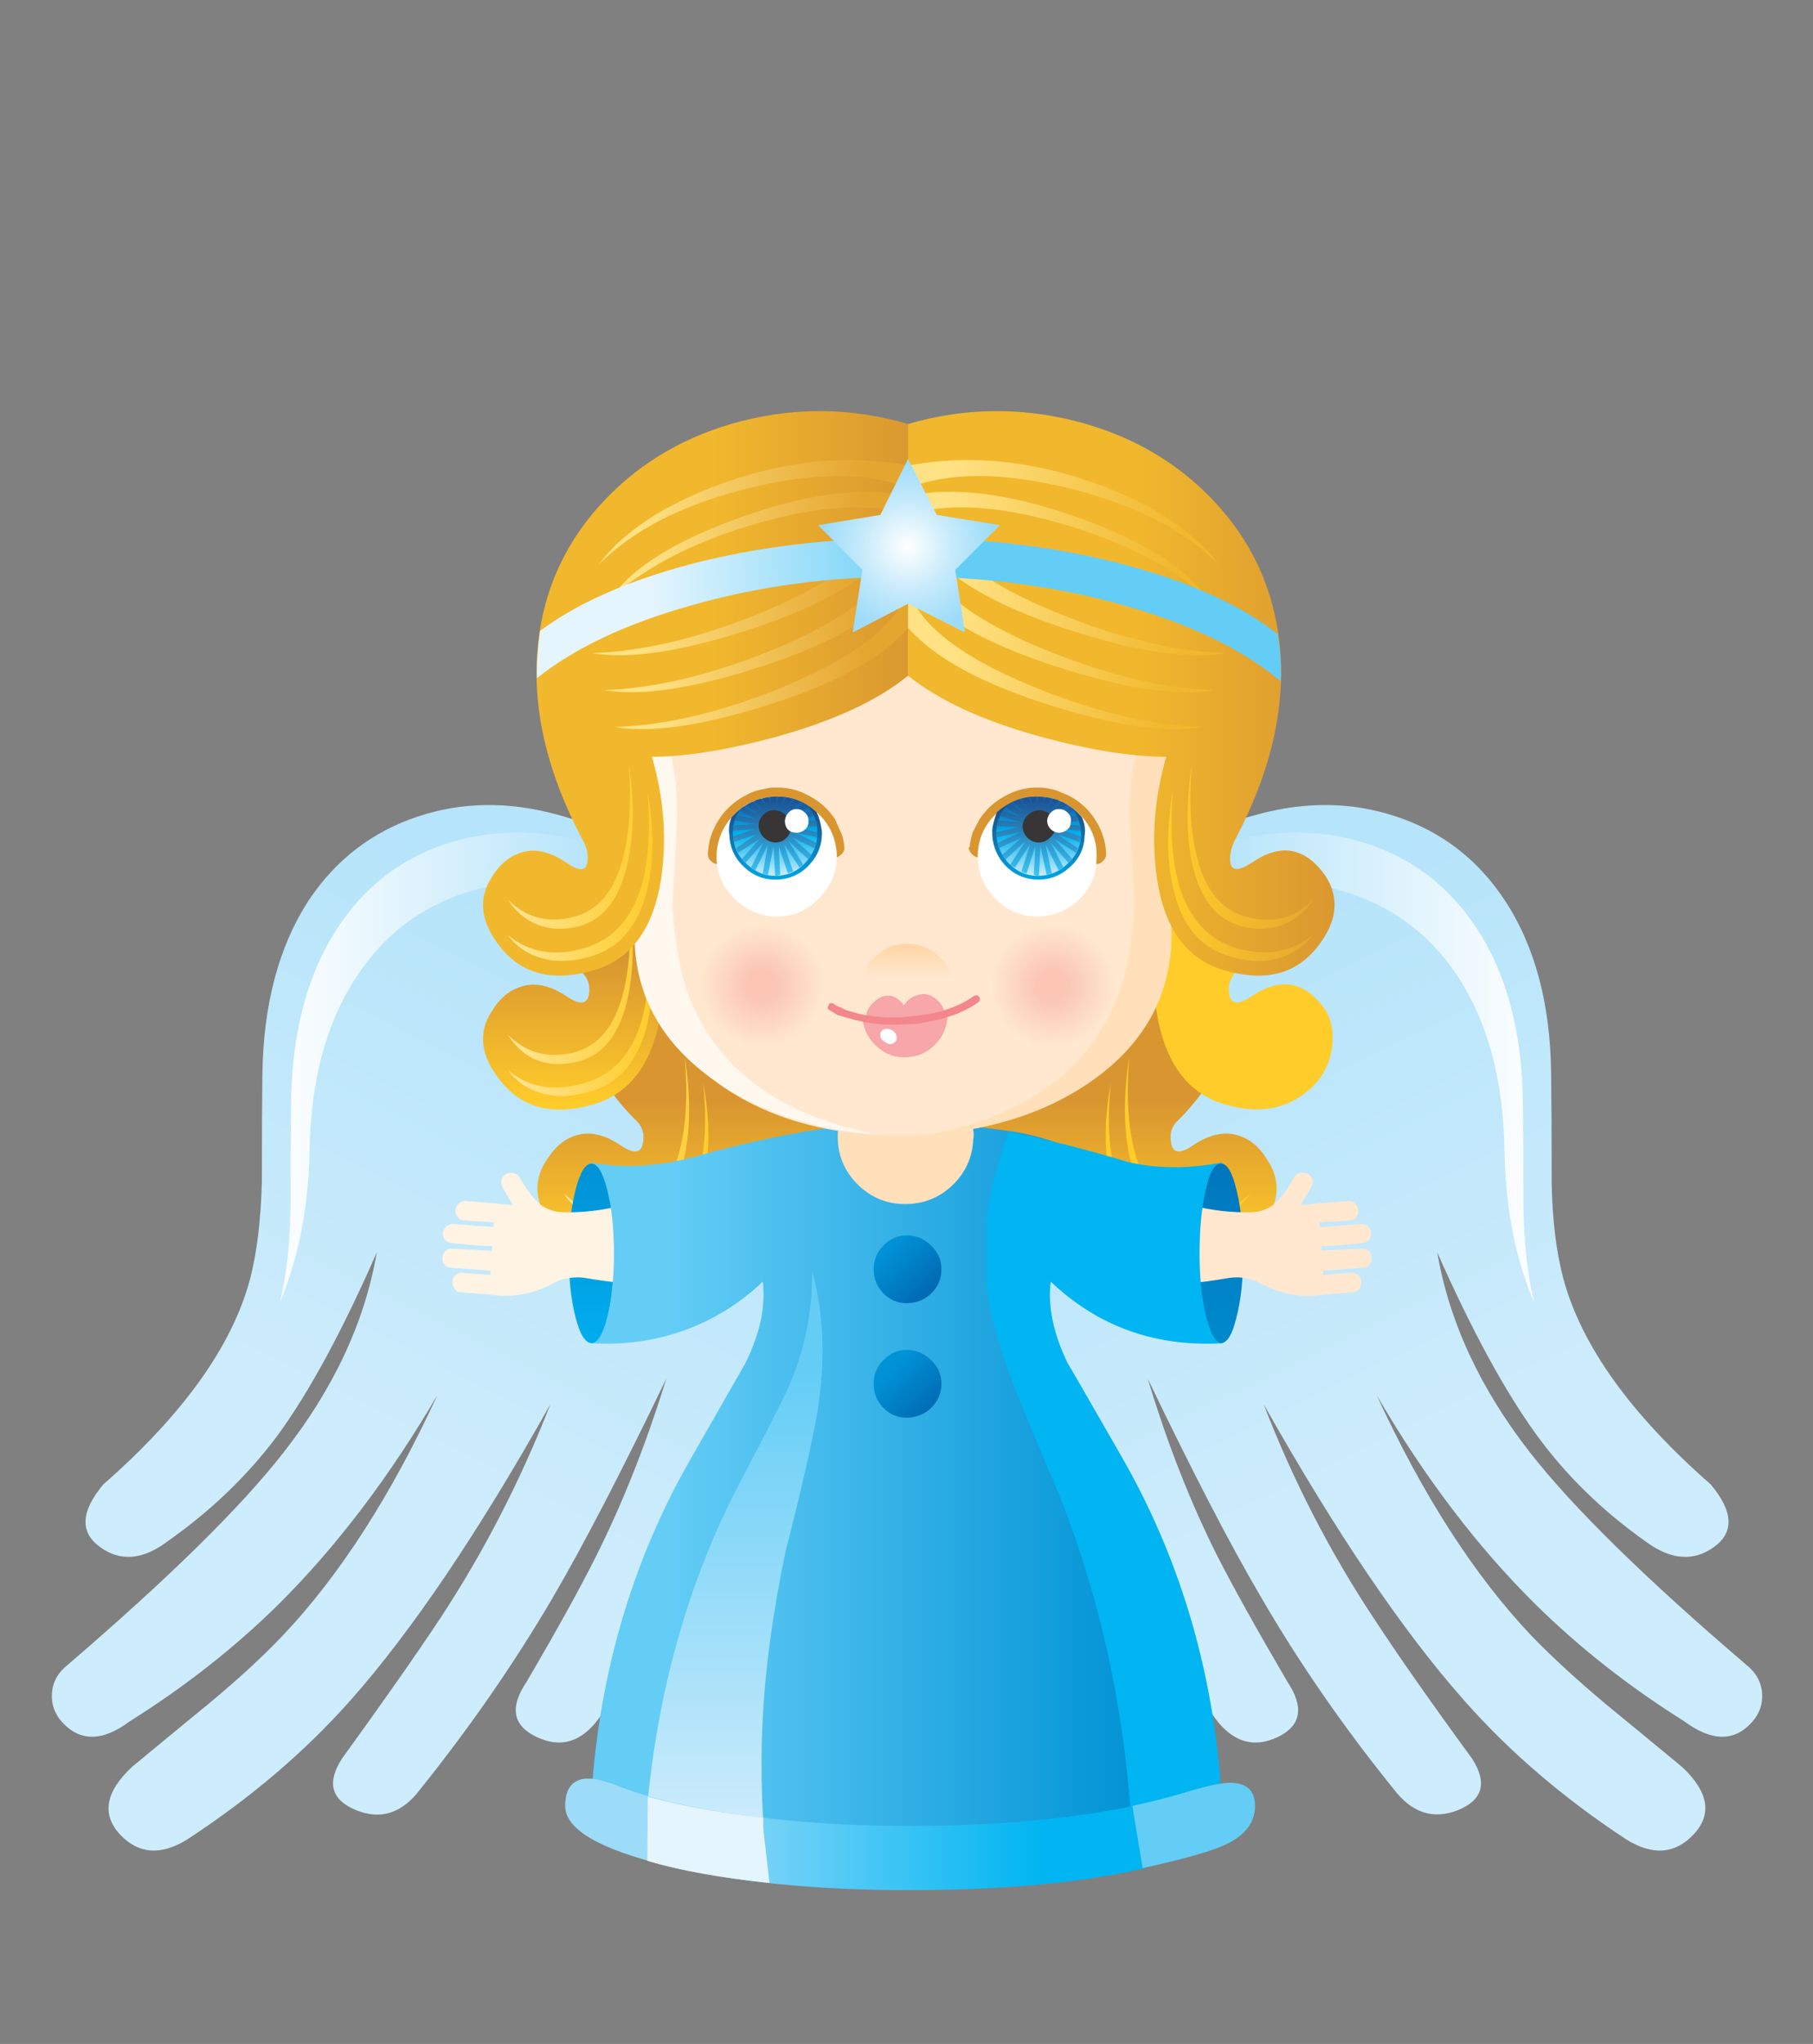 <svg xmlns="http://www.w3.org/2000/svg" xmlns:xlink="http://www.w3.org/1999/xlink" preserveAspectRatio="none" width="284" height="320"><rect width="100%" height="100%" fill="#808080" stroke="none"/><defs><linearGradient id="a" gradientUnits="userSpaceOnUse" x1="248.413" y1="285.913" x2="273.288" y2="237.088" spreadMethod="pad"><stop offset="0%" stop-color="#CDECFC"/><stop offset="100%" stop-color="#B6E4FA"/></linearGradient><linearGradient id="b" gradientUnits="userSpaceOnUse" x1="350.212" y1="286.225" x2="326.188" y2="236.975" spreadMethod="pad"><stop offset="0%" stop-color="#CDECFC"/><stop offset="100%" stop-color="#B6E4FA"/></linearGradient><linearGradient id="c" gradientUnits="userSpaceOnUse" x1="237.462" y1="248.25" x2="268.938" y2="248.25" spreadMethod="pad"><stop offset="0%" stop-color="#FFF"/><stop offset="100%" stop-color="#B6E4FA"/></linearGradient><linearGradient id="d" gradientUnits="userSpaceOnUse" x1="361.438" y1="248.25" x2="329.962" y2="248.25" spreadMethod="pad"><stop offset="0%" stop-color="#FFF"/><stop offset="100%" stop-color="#B6E4FA"/></linearGradient><linearGradient id="e" gradientUnits="userSpaceOnUse" x1="280.45" y1="251.538" x2="280.45" y2="266.163" spreadMethod="pad"><stop offset="0%" stop-color="#D99630"/><stop offset="100%" stop-color="#FFCC2A"/></linearGradient><linearGradient id="f" gradientUnits="userSpaceOnUse" x1="318.45" y1="251.538" x2="318.45" y2="266.163" spreadMethod="pad"><stop offset="0%" stop-color="#D99630"/><stop offset="100%" stop-color="#FFCC2A"/></linearGradient><linearGradient id="g" gradientUnits="userSpaceOnUse" x1="332.45" y1="258.1" x2="318.35" y2="258.1" spreadMethod="pad"><stop offset="0%" stop-color="#FFCC2A"/><stop offset="100%" stop-color="#FFCC2A"/></linearGradient><linearGradient id="h" gradientUnits="userSpaceOnUse" x1="332.45" y1="255.25" x2="320.25" y2="255.25" spreadMethod="pad"><stop offset="0%" stop-color="#FFCC2A"/><stop offset="100%" stop-color="#FFCC2A"/></linearGradient><linearGradient id="i" gradientUnits="userSpaceOnUse" x1="266.5" y1="258.1" x2="280.6" y2="258.1" spreadMethod="pad"><stop offset="0%" stop-color="#FFE697"/><stop offset="100%" stop-color="#FFCC2A"/></linearGradient><linearGradient id="j" gradientUnits="userSpaceOnUse" x1="266.5" y1="255.25" x2="280.6" y2="255.25" spreadMethod="pad"><stop offset="0%" stop-color="#FFE697"/><stop offset="100%" stop-color="#FFCC2A"/></linearGradient><linearGradient id="k" gradientUnits="userSpaceOnUse" x1="330" y1="257.55" x2="330" y2="277.05" spreadMethod="pad"><stop offset="0%" stop-color="#0076BD"/><stop offset="100%" stop-color="#008BCF"/></linearGradient><linearGradient id="l" gradientUnits="userSpaceOnUse" x1="268.7" y1="257.55" x2="268.7" y2="277.05" spreadMethod="pad"><stop offset="0%" stop-color="#0092D5"/><stop offset="100%" stop-color="#00B0F0"/></linearGradient><linearGradient id="m" gradientUnits="userSpaceOnUse" x1="276.463" y1="290.55" x2="322.238" y2="290.55" spreadMethod="pad"><stop offset="0%" stop-color="#63CDF6"/><stop offset="100%" stop-color="#0092D5"/></linearGradient><linearGradient id="n" gradientUnits="userSpaceOnUse" x1="318.75" y1="313.512" x2="318.75" y2="263.988" spreadMethod="pad"><stop offset="0%" stop-color="#00B5F1"/><stop offset="100%" stop-color="#00B5F1"/></linearGradient><linearGradient id="o" gradientUnits="userSpaceOnUse" x1="267" y1="237.525" x2="267" y2="251.975" spreadMethod="pad"><stop offset="0%" stop-color="#D99630"/><stop offset="100%" stop-color="#FFCC2A"/></linearGradient><linearGradient id="p" gradientUnits="userSpaceOnUse" x1="323.85" y1="221.55" x2="323.85" y2="231.85" spreadMethod="pad"><stop offset="0%" stop-color="#D99630"/><stop offset="100%" stop-color="#FFCC2A"/></linearGradient><linearGradient id="q" gradientUnits="userSpaceOnUse" x1="260.5" y1="242.75" x2="274.6" y2="242.75" spreadMethod="pad"><stop offset="0%" stop-color="#FFE697"/><stop offset="100%" stop-color="#FFCC2A"/></linearGradient><linearGradient id="r" gradientUnits="userSpaceOnUse" x1="260.5" y1="239.9" x2="274.6" y2="239.9" spreadMethod="pad"><stop offset="0%" stop-color="#FFE697"/><stop offset="100%" stop-color="#FFCC2A"/></linearGradient><linearGradient id="s" gradientUnits="userSpaceOnUse" x1="339.45" y1="242.75" x2="325.35" y2="242.75" spreadMethod="pad"><stop offset="0%" stop-color="#FFCC2A"/><stop offset="100%" stop-color="#FFCC2A"/></linearGradient><linearGradient id="t" gradientUnits="userSpaceOnUse" x1="339.45" y1="239.9" x2="327.25" y2="239.9" spreadMethod="pad"><stop offset="0%" stop-color="#FFCC2A"/><stop offset="100%" stop-color="#FFCC2A"/></linearGradient><linearGradient id="u" gradientUnits="userSpaceOnUse" x1="299.45" y1="239.538" x2="299.45" y2="236.563" spreadMethod="pad"><stop offset="0%" stop-color="#FFE8CF"/><stop offset="100%" stop-color="#FFD7A7"/></linearGradient><linearGradient id="v" gradientUnits="userSpaceOnUse" x1="321.475" y1="211.8" x2="342.125" y2="211.8" spreadMethod="pad"><stop offset="0%" stop-color="#F1B82D"/><stop offset="100%" stop-color="#D99630"/></linearGradient><linearGradient id="w" gradientUnits="userSpaceOnUse" x1="326.488" y1="194.2" x2="303.512" y2="194.2" spreadMethod="pad"><stop offset="0%" stop-color="#F1B82D"/><stop offset="100%" stop-color="#FFE284"/></linearGradient><linearGradient id="x" gradientUnits="userSpaceOnUse" x1="325.45" y1="197.35" x2="303.45" y2="197.35" spreadMethod="pad"><stop offset="0%" stop-color="#F1B82D"/><stop offset="100%" stop-color="#FFE284"/></linearGradient><linearGradient id="y" gradientUnits="userSpaceOnUse" x1="280.475" y1="211.8" x2="301.125" y2="211.8" spreadMethod="pad"><stop offset="0%" stop-color="#F1B82D"/><stop offset="100%" stop-color="#D99630"/></linearGradient><linearGradient id="z" gradientUnits="userSpaceOnUse" x1="295.488" y1="192.925" x2="273.113" y2="194.875" spreadMethod="pad"><stop offset="0%" stop-color="#E5A62F"/><stop offset="100%" stop-color="#FFE284"/></linearGradient><linearGradient id="A" gradientUnits="userSpaceOnUse" x1="295.525" y1="196.213" x2="274.075" y2="198.088" spreadMethod="pad"><stop offset="0%" stop-color="#E5A62F"/><stop offset="100%" stop-color="#FFE284"/></linearGradient><linearGradient id="B" gradientUnits="userSpaceOnUse" x1="295.462" y1="209.15" x2="274.837" y2="209.15" spreadMethod="pad"><stop offset="0%" stop-color="#E5A62F"/><stop offset="100%" stop-color="#FFE284"/></linearGradient><linearGradient id="C" gradientUnits="userSpaceOnUse" x1="295.488" y1="205.55" x2="274.213" y2="205.55" spreadMethod="pad"><stop offset="0%" stop-color="#E5A62F"/><stop offset="100%" stop-color="#FFE284"/></linearGradient><linearGradient id="D" gradientUnits="userSpaceOnUse" x1="294.488" y1="201.95" x2="273.213" y2="201.95" spreadMethod="pad"><stop offset="0%" stop-color="#E5A62F"/><stop offset="100%" stop-color="#FFE284"/></linearGradient><linearGradient id="E" gradientUnits="userSpaceOnUse" x1="324.462" y1="209.15" x2="303.837" y2="209.15" spreadMethod="pad"><stop offset="0%" stop-color="#F1B82D"/><stop offset="100%" stop-color="#FFE284"/></linearGradient><linearGradient id="F" gradientUnits="userSpaceOnUse" x1="325.475" y1="205.55" x2="304.125" y2="205.55" spreadMethod="pad"><stop offset="0%" stop-color="#F1B82D"/><stop offset="100%" stop-color="#FFE284"/></linearGradient><linearGradient id="G" gradientUnits="userSpaceOnUse" x1="326.475" y1="201.95" x2="304.525" y2="201.95" spreadMethod="pad"><stop offset="0%" stop-color="#F1B82D"/><stop offset="100%" stop-color="#FFE284"/></linearGradient><linearGradient id="H" gradientUnits="userSpaceOnUse" x1="260.5" y1="229.6" x2="274.6" y2="229.6" spreadMethod="pad"><stop offset="0%" stop-color="#FFE697"/><stop offset="100%" stop-color="#FFCC2A"/></linearGradient><linearGradient id="I" gradientUnits="userSpaceOnUse" x1="260.5" y1="226.75" x2="274.6" y2="226.75" spreadMethod="pad"><stop offset="0%" stop-color="#FFE697"/><stop offset="100%" stop-color="#FFCC2A"/></linearGradient><linearGradient id="J" gradientUnits="userSpaceOnUse" x1="339.45" y1="229.6" x2="325.35" y2="229.6" spreadMethod="pad"><stop offset="0%" stop-color="#E5A62F"/><stop offset="100%" stop-color="#FFCC2A"/></linearGradient><linearGradient id="K" gradientUnits="userSpaceOnUse" x1="339.45" y1="226.75" x2="325.35" y2="226.75" spreadMethod="pad"><stop offset="0%" stop-color="#E5A62F"/><stop offset="100%" stop-color="#FFCC2A"/></linearGradient><linearGradient id="L" gradientUnits="userSpaceOnUse" x1="286.65" y1="229.537" x2="286.65" y2="222.463" spreadMethod="pad"><stop offset="0%" stop-color="#00A0E1"/><stop offset="100%" stop-color="#1F467A"/></linearGradient><linearGradient id="M" gradientUnits="userSpaceOnUse" x1="286.6" y1="222.538" x2="286.6" y2="229.563" spreadMethod="pad"><stop offset="0%" stop-color="#1362AD"/><stop offset="43.922%" stop-color="#00B5F1"/><stop offset="100%" stop-color="#CDECFC"/></linearGradient><linearGradient id="N" gradientUnits="userSpaceOnUse" x1="286.6" y1="229.537" x2="286.6" y2="222.263" spreadMethod="pad"><stop offset="0%" stop-color="#3BC6F4"/><stop offset="100%" stop-color="#1C5493"/></linearGradient><linearGradient id="O" gradientUnits="userSpaceOnUse" x1="312.3" y1="229.537" x2="312.3" y2="222.463" spreadMethod="pad"><stop offset="0%" stop-color="#00A0E1"/><stop offset="100%" stop-color="#1F467A"/></linearGradient><linearGradient id="P" gradientUnits="userSpaceOnUse" x1="312.25" y1="222.538" x2="312.25" y2="229.563" spreadMethod="pad"><stop offset="0%" stop-color="#1362AD"/><stop offset="43.922%" stop-color="#00B5F1"/><stop offset="100%" stop-color="#CDECFC"/></linearGradient><linearGradient id="Q" gradientUnits="userSpaceOnUse" x1="312.25" y1="229.537" x2="312.25" y2="222.263" spreadMethod="pad"><stop offset="0%" stop-color="#3BC6F4"/><stop offset="100%" stop-color="#1C5493"/></linearGradient><linearGradient id="R" gradientUnits="userSpaceOnUse" x1="274.487" y1="204.387" x2="320.813" y2="203.613" spreadMethod="pad"><stop offset="0%" stop-color="#E5F5FD"/><stop offset="61.176%" stop-color="#63CDF6"/><stop offset="100%" stop-color="#63CDF6"/></linearGradient><radialGradient id="S" gradientUnits="userSpaceOnUse" cx="0" cy="0" r="8.4" fx="0" fy="0" gradientTransform="matrix(1 0 0 -1 299.5 197.55)" spreadMethod="pad"><stop offset="0%" stop-color="#FFF"/><stop offset="52.941%" stop-color="#C6EAFB"/><stop offset="100%" stop-color="#9DDCF9"/></radialGradient><linearGradient id="T" gradientUnits="userSpaceOnUse" x1="282.65" y1="277.525" x2="282.65" y2="322.175" spreadMethod="pad"><stop offset="0%" stop-color="#63CDF6"/><stop offset="100%" stop-color="#CDECFC"/></linearGradient><linearGradient id="U" gradientUnits="userSpaceOnUse" x1="312.487" y1="322.95" x2="276.313" y2="322.95" spreadMethod="pad"><stop offset="0%" stop-color="#00B5F1"/><stop offset="100%" stop-color="#9DDCF9"/></linearGradient><linearGradient id="V" gradientUnits="userSpaceOnUse" x1="301.8" y1="270.2" x2="297.5" y2="265.9" spreadMethod="pad"><stop offset="0%" stop-color="#0069B2"/><stop offset="100%" stop-color="#0092D5"/></linearGradient><linearGradient id="W" gradientUnits="userSpaceOnUse" x1="302.2" y1="281.8" x2="297.9" y2="277.5" spreadMethod="pad"><stop offset="0%" stop-color="#0069B2"/><stop offset="100%" stop-color="#0092D5"/></linearGradient><path fill="#FFF" fill-opacity="0" d="M284 0H0v320h284V0z" id="X"/><path fill="url(#a)" d="M265.25 223.6q-7.05-1.9-13.4.2-6.7 2.2-10.7 8.2-4.35 6.7-4.5 16.9-.05 3.85-.05 10.55-.15 5.55-1.15 9.4-2.6 9.75-14.3 20-3.3 3.95-.3 6.1 2.95 2.15 6.55-.55 6.4-4.5 10.75-10.35 4.6-6.3 9.65-17.8-1.75 10.15-9.1 19.5-6.2 7.95-21 20.65-1.45 1.15-1.55 2.8-.1 1.55.95 2.75 2.65 2.95 6.65-.05 8.05-5.05 14.45-11.35 8.5-8.45 15.5-20.4-6.75 14.65-15.1 23.45-2.95 3.1-7.3 6.7-2.45 2-7.35 6.05-3.9 3.65-1.15 6.6 2.7 2.85 6.55.45 9.25-6.05 15.9-13.55 8.95-10.1 19.45-28.8-4.3 11.05-10.7 20.8-3.55 5.35-9.6 13.7-2.25 3.5 1.35 5 3.65 1.5 6.3-2.05 7.3-9.1 12.9-18.65 4.5-7.7 11.05-21.3-2.95 9.55-6.9 17.4-2.25 4.5-6.7 12.1-2.55 3.75 1 5.4 3.5 1.65 6.05-1.85 4.3-6.15 10.75-20.1 6.2-13.25 12.1-28.65 2.4-6.35-3.1-16.9-4.6-8.85-11.25-15.2-5.55-5.3-12.7-7.15z" id="Y"/><path fill="url(#b)" d="M357.7 232q-3.95-6-10.65-8.2-6.35-2.1-13.4-.2-7.15 1.85-12.7 7.15-6.65 6.35-11.25 15.2-5.5 10.55-3.1 16.9 5.85 15.25 12.1 28.65 6.45 13.9 10.75 20.1 2.6 3.5 6.1 1.85 3.45-1.65.95-5.4-4.45-7.6-6.75-12.1-3.95-7.8-6.85-17.4 6.5 13.55 11.05 21.3 5.55 9.55 12.9 18.65 2.65 3.5 6.3 2.05 3.6-1.5 1.35-5-6.1-8.35-9.6-13.7-6.45-9.75-10.7-20.8 10.55 18.7 19.5 28.8 6.6 7.5 15.8 13.55 3.85 2.4 6.55-.45 2.8-2.95-1.1-6.6-4.9-4.05-7.35-6.05-4.3-3.6-7.3-6.7-8.35-8.8-15.1-23.45 6.95 11.95 15.5 20.4 6.4 6.3 14.45 11.35 4.05 3 6.65.05 1.05-1.2.95-2.75-.1-1.65-1.55-2.8-14.8-12.65-21.05-20.65-7.3-9.35-9.05-19.5 5.1 11.5 9.7 17.8 4.25 5.85 10.6 10.35 3.65 2.7 6.65.55 3-2.15-.3-6.1-11.7-10.25-14.35-20-1.05-3.9-1.15-9.4 0-6.7-.05-10.55-.1-10.2-4.5-16.9z" id="Z"/><path fill="url(#c)" d="M254.6 226.45q-6.7 2.2-10.65 8.25-4.35 6.65-4.5 16.85-.05 3.8-.05 10.4-.1 5.45-1.05 9.2 2.75-6.6 2.9-14.8.15-10.2 4.55-16.9 3.95-6.05 10.6-8.2 6.35-2.1 13.4-.2 7.1 1.85 12.7 7.2 3.3 3 6.6 7.6 3.55 4.9 5.8 9.8-1.7-5.75-6.1-12.4-3.85-5.85-8.05-9.85-5.6-5.3-12.75-7.15-7.05-1.85-13.4.2z" id="aa"/><path fill="url(#d)" d="M354.95 234.7q-4-6.05-10.7-8.25-6.35-2.05-13.4-.2-7.15 1.85-12.7 7.15-4.2 4-8.1 9.85-4.35 6.65-6 12.4 2.2-4.85 5.75-9.8 3.3-4.55 6.55-7.6 5.55-5.3 12.7-7.2 7.05-1.9 13.4.2 6.7 2.15 10.7 8.2 4.35 6.7 4.5 16.9.15 8.4 2.9 14.8-.95-3.8-1.05-9.2 0-6.6-.05-10.4-.15-10.2-4.5-16.85z" id="ab"/><path fill="url(#e)" d="M279.35 233.05l-10.65 14.1q1.5 3.5 4.45 6.35.85.9.55 2.2-.3 1.4-2.2.1-2.45-1.65-4.55-.85-1.5.55-2.6 2.3-2.15 3.2.8 6.85 3.15 3.95 9 2.2 6.95-2 14.85-7.5 9.1-6.4 8.2-10.85l-17.85-14.9z" id="ac"/><path fill="url(#f)" d="M324.7 266.3q5.9 1.75 9.05-2.2 2.95-3.65.8-6.85-1.05-1.75-2.6-2.3-2.1-.8-4.6.85-1.85 1.3-2.15-.1-.3-1.35.55-2.2 2.75-2.65 4.5-6.35l-10.65-14.1-17.9 14.9q-.95 4.45 8.15 10.85 7.9 5.5 14.85 7.5z" id="ad"/><path fill="url(#g)" d="M332.9 263.95q-3.1 2.45-7.4 1.2-4.2-1.15-5.65-6.15-1.1-3.8-.55-9.2-1 5.4 0 9.6 1.25 5.35 5.55 6.55 2.65.8 4.9.15 1.9-.6 3.15-2.15z" id="ae"/><path fill="url(#h)" d="M332.9 260.5q-2.65 2.6-6.4 1.65-3.65-.9-4.9-5.8-.95-3.7-.5-9.1-.85 5.4 0 9.55 1.1 5.2 4.8 6.2 2.35.6 4.25-.2 1.7-.65 2.75-2.3z" id="af"/><path fill="url(#i)" d="M273.45 265.15q-4.35 1.25-7.45-1.2 1.2 1.55 3.15 2.15 2.2.65 4.95-.15 4.25-1.2 5.5-6.55 1-4.25 0-9.6.55 5.4-.55 9.2-1.45 5-5.6 6.15z" id="ag"/><path fill="url(#j)" d="M272.4 262.15q-3.75.9-6.4-1.65 1.05 1.65 2.75 2.3 1.9.8 4.25.2 3.7-1 4.8-6.2.85-4.1 0-9.55.45 5.45-.5 9.1-1.3 4.95-4.9 5.8z" id="ah"/><path fill="url(#k)" d="M328.45 272.55q.65 2.55 1.55 2.55.95 0 1.55-2.55.65-2.5.65-6.15 0-3.65-.65-6.2-.6-2.6-1.55-2.6-.9 0-1.55 2.6-.65 2.55-.65 6.2 0 3.6.65 6.15z" id="ai"/><path fill="url(#l)" d="M267.15 272.55q.65 2.55 1.6 2.55.9 0 1.55-2.55.6-2.55.6-6.15 0-3.65-.6-6.2-.65-2.6-1.55-2.6-.95 0-1.6 2.6-.65 2.55-.65 6.2 0 3.6.65 6.15z" id="aj"/><path fill="#FFF3E3" d="M266.1 262.35q-1.35 0-2.3-.7-1-.8-2.1-2.7-.15-.3-.55-.4-.4-.1-.75.05-.75.5-.35 1.35l1 1.7-1.75-.15-.55 8.85q3.3.55 6.35-1.15 1.5-.7 3.05-.45 8.35 1.45 13.25-.3l-1.85-7.7-3.1-1.35q-1.7 1.5-4.85 2.3-2.75.7-5.5.65z" id="ak"/><path fill="#FFF3E3" d="M256.5 261.25q-.4-.05-.7.25-.3.25-.35.65 0 .4.25.7.25.3.65.3l3.05.2.15-1.85-3.05-.25z" id="al"/><path fill="#FFF3E3" d="M255.3 263.5q-.4-.05-.7.2-.35.3-.35.65-.05.45.25.75.25.25.65.25 2.85.3 4.1.3l.15-1.85-4.1-.3z" id="am"/><path fill="#FFF3E3" d="M255.2 265.9q-.4-.05-.7.2-.3.25-.3.65-.05.4.2.7.25.3.65.3l4 .3.1-1.95q-3-.15-3.95-.2z" id="an"/><path fill="#FFF3E3" d="M256.15 268.25q-.35-.05-.65.2-.3.25-.35.65 0 .4.25.7.25.35.6.35l2.8.2.15-1.9-2.8-.2z" id="ao"/><path fill="#FFE8CF" d="M338.5 258.6q-.85-.35-1.35.35-1.05 1.9-2.05 2.7-.95.7-2.25.7-2.8.05-5.55-.65-3.15-.8-4.9-2.3l-3.1 1.35-1.8 7.7q4.85 1.8 13.25.3 1.6-.25 3 .45 3.05 1.7 6.4 1.15l-.65-8.85-1.7.15 1-1.7q.5-.8-.3-1.35z" id="ap"/><path fill="#FFE8CF" d="M343.1 261.5q-.3-.3-.7-.25l-3.1.25.15 1.85 3.1-.2q.4 0 .65-.3.3-.35.2-.7 0-.35-.3-.65z" id="aq"/><path fill="#FFE8CF" d="M344.35 263.7q-.3-.25-.7-.2l-4.15.3.15 1.85q1.4 0 4.1-.3.4 0 .65-.25.3-.3.25-.75 0-.35-.3-.65z" id="ar"/><path fill="#FFE8CF" d="M344.4 266.1q-.35-.25-.7-.2-3 .1-3.95.2 0 1 .15 1.95l3.95-.3q.4 0 .65-.3t.2-.7q0-.4-.3-.65z" id="as"/><path fill="#FFE8CF" d="M343.4 268.45q-.3-.25-.7-.2l-2.8.2.15 1.9 2.8-.2q.35 0 .65-.35.25-.3.2-.7 0-.4-.3-.65z" id="at"/><path fill="url(#m)" d="M327 272.3q-.9-.05-1.1-1.2-.2-.95-.2-4.7 0-3.4 1.1-5.8.95-2.2 2-2.2l-.1-.15-1.85 1.15q-4.2.8-7.4-1.2-4.55-2.85-9.6-3.7-4.35-.6-5.25-.65l-4.9.95h-.65l-4.8-.95q-6.9.7-15.35 3.05-5.35 1.5-10.3.6h-.05v.1h.15q.9 0 1.55 2.6.65 2.55.65 6.2 0 3.55-.65 6.15-.65 2.55-1.55 2.55 5.15.3 9.7-1.5 3.9-1.55 7-4.5.45 3.6-1.7 7.95-.05.1-5.15 9-8.35 14.4-9.75 31.75 4.15 4.6 13.55 7.15 7.7 2.05 17 2.35 8.95-.3 15.8-2.35 8.1-2.45 12.35-7.15-1.35-17.2-9.3-33.15-4.65-9.25-4.9-9.95-2-4.8-1.55-8.4 3.4 3.1 6.3 4.45 3.95 1.8 8.95 1.55z" id="au"/><path fill="url(#n)" d="M330.15 275.1q-.9 0-1.55-2.55-.65-2.6-.65-6.15 0-3.7.6-6.2.55-2.6 1.45-2.6h.15v-.1q-4.95.95-9.2-.05-5.95-1.8-11.6-2.95-1.7 4.85-2.15 8.65v6.45q.5 4.15 2.7 9.7 1.25 3.25 4.4 10.65 6.2 15.6 7.1 33.4 5.8-2.4 8.6-5.55-1.4-17.35-9.7-31.75-5.1-8.9-5.2-9-2.1-4.35-1.65-7.95 6.9 6.55 16.7 6z" id="av"/><path fill="#FDD7BC" d="M296.1 257q1.65.9 4.05.9 2.45 0 4.1-.9 1.7-.9 1.7-2.2 0-1.3-1.7-2.2-1.65-.9-4.1-.9-2.4 0-4.05.9-1.7.9-1.7 2.2 0 1.3 1.7 2.2z" id="aw"/><path fill="#FFE0BA" d="M294.65 259.65q1.95 1.9 4.6 1.9 2.75 0 4.7-1.9 1.95-1.95 1.95-4.65t-1.95-4.6q-1.95-1.95-4.7-1.95-2.65 0-4.6 1.95-1.95 1.9-1.95 4.6 0 2.7 1.95 4.65z" id="ax"/><path fill="url(#o)" d="M275 232.7h-11.65q1.8 3.8 4.45 6.3.9.9.65 2.2-.3 1.4-2.2.1-2.5-1.65-4.6-.85-1.55.55-2.6 2.25-2.15 3.2.8 6.85 3.15 4 9.05 2.3 5.05-1.5 6.4-8 1.05-5.05-.3-11.15z" id="ay"/><path fill="url(#p)" d="M306.85 200.95l10.95.7q-5.4-1.35-10.95-.7m34.05 43.75q-.2-1.25-.65-2-2.95-4.25-7.2-1.4-1.9 1.3-2.2-.1-.25-1.3.6-2.2 2.9-2.8 4.4-6.3h-11.6q-1.35 6.05-.3 11.15 1.4 6.5 6.45 8 4.45 1.3 7.55-.9 2.65-1.85 2.95-5v-1.25z" id="az"/><path fill="url(#q)" d="M274.15 234.5q.5 5.45-.55 9.15-1.45 5-5.65 6.15-4.4 1.25-7.4-1.3 1.2 1.6 3.1 2.2 2.2.7 4.95-.1 4.25-1.25 5.55-6.55 1-4.25 0-9.55z" id="aA"/><path fill="url(#r)" d="M266.95 246.8q-3.75.9-6.4-1.75 2.4 3.75 6.95 2.6 3.65-1 4.75-6.2.9-4.1.1-9.55.4 5.4-.55 9.1-1.25 4.9-4.85 5.8z" id="aB"/><path fill="url(#s)" d="M325.95 243.65q-1.05-3.7-.6-9.15-.95 5.4.05 9.55 1.25 5.3 5.55 6.55 2.7.8 4.9.1 1.9-.6 3.15-2.2-3.1 2.55-7.4 1.3-4.15-1.15-5.65-6.15z" id="aC"/><path fill="url(#t)" d="M339 245.05q-2.6 2.7-6.4 1.75-3.65-.9-4.9-5.8-.95-3.7-.5-9.1-.85 5.4 0 9.55 1.1 5.2 4.85 6.2 2.35.6 4.25-.2 1.65-.75 2.7-2.4z" id="aD"/><path fill="#FFE8CF" d="M325.2 235.3q0-2.8-.85-4.8-.7-3.7-.2-7.65.6-4.85 2.85-8.15l-27.6-24.3-27.5 24.3q2.35 3.5 2.9 8.6.45 4.15-.35 7.85-.8 1.85-.8 4.15 0 9.55 8.05 14.95 7.2 4.8 17.75 4.6 10.4-.2 17.7-5.15 8.05-5.5 8.05-14.4z" id="aE"/><path fill="#FFF8EF" d="M275.85 215.55q-.8 0-1.1-1.15-.3-1.45-1.1-1.9l-2.45 2.2q2.25 3.3 2.85 8.15.5 3.95-.2 7.65-.95 2.25-.95 4.8 0 8.5 7.35 13.9 6.55 4.85 16.45 5.6-14.8-2.8-18.75-14.2-1-2.95-1.35-8 0-.15.4-7.6.3-4.85-1.15-9.45z" id="aF"/><path fill="url(#u)" d="M299.4 236.2q-1.55 0-2.75 1-1.2.95-1.6 2.45h8.85q-.4-1.5-1.6-2.45-1.25-1-2.9-1z" id="aG"/><path fill="#FFE8CF" d="M289.65 235.95q-1.8-1.8-4.35-1.8t-4.35 1.8q-1.85 1.75-1.85 4.3t1.85 4.4q1.8 1.8 4.35 1.8t4.35-1.8q1.8-1.85 1.8-4.4 0-2.55-1.8-4.3z" id="aH"/><path fill="#FFE8CE" d="M289.6 235.95q-1.8-1.75-4.3-1.75t-4.3 1.75q-1.8 1.8-1.8 4.3t1.8 4.3q1.8 1.8 4.3 1.8t4.3-1.8q1.75-1.8 1.75-4.3t-1.75-4.3z" id="aI"/><path fill="#FFE7CD" d="M289.5 236.05q-1.7-1.75-4.2-1.75-2.45 0-4.2 1.75-1.8 1.75-1.8 4.2t1.8 4.2q1.75 1.8 4.2 1.8t4.2-1.8q1.75-1.75 1.75-4.2t-1.75-4.2z" id="aJ"/><path fill="#FFE6CD" d="M289.45 236.15q-1.7-1.75-4.15-1.75-2.4 0-4.15 1.75-1.75 1.7-1.75 4.1 0 2.4 1.75 4.15 1.75 1.75 4.15 1.75 2.45 0 4.15-1.75 1.7-1.75 1.7-4.15 0-2.4-1.7-4.1z" id="aK"/><path fill="#FFE5CC" d="M289.35 236.2q-1.7-1.7-4.05-1.7-2.35 0-4.1 1.7-1.7 1.7-1.7 4.05 0 2.35 1.7 4.1 1.75 1.7 4.1 1.7 2.35 0 4.05-1.7 1.7-1.75 1.7-4.1 0-2.35-1.7-4.05z" id="aL"/><path fill="#FFE5CC" d="M289.3 236.25q-1.65-1.65-4-1.65t-4 1.65q-1.7 1.7-1.7 4 0 2.35 1.7 4 1.7 1.7 4 1.7t4-1.7q1.65-1.65 1.65-4 0-2.3-1.65-4z" id="aM"/><path fill="#FEE4CB" d="M289.2 236.35q-1.6-1.65-3.9-1.65t-3.95 1.65q-1.65 1.6-1.65 3.9t1.65 3.95q1.65 1.65 3.95 1.65 2.3 0 3.9-1.65 1.65-1.65 1.65-3.95 0-2.3-1.65-3.9z" id="aN"/><path fill="#FEE3CA" d="M289.15 236.4q-1.6-1.6-3.85-1.6t-3.85 1.6q-1.65 1.6-1.65 3.85t1.65 3.9q1.6 1.6 3.85 1.6t3.85-1.6q1.6-1.65 1.6-3.9t-1.6-3.85z" id="aO"/><path fill="#FEE2CA" d="M289.1 236.45q-1.6-1.55-3.8-1.55-2.2 0-3.8 1.55-1.6 1.6-1.6 3.8 0 2.2 1.6 3.8 1.6 1.6 3.8 1.6 2.2 0 3.8-1.6 1.55-1.6 1.55-3.8 0-2.2-1.55-3.8z" id="aP"/><path fill="#FEE2C9" d="M289 236.55q-1.5-1.55-3.7-1.55t-3.75 1.55q-1.55 1.55-1.55 3.7 0 2.2 1.55 3.75 1.6 1.55 3.75 1.55T289 244q1.55-1.55 1.55-3.75 0-2.15-1.55-3.7z" id="aQ"/><path fill="#FEE1C9" d="M288.95 236.6q-1.5-1.5-3.65-1.5t-3.65 1.5q-1.55 1.5-1.55 3.65t1.55 3.65q1.5 1.55 3.65 1.55t3.65-1.55q1.5-1.5 1.5-3.65t-1.5-3.65z" id="aR"/><path fill="#FEE0C8" d="M288.9 236.7q-1.5-1.5-3.6-1.5t-3.6 1.5q-1.5 1.45-1.5 3.55 0 2.1 1.5 3.6t3.6 1.5q2.1 0 3.6-1.5 1.45-1.5 1.45-3.6t-1.45-3.55z" id="aS"/><path fill="#FEE0C8" d="M288.8 236.75q-1.45-1.45-3.5-1.45t-3.55 1.45q-1.45 1.45-1.45 3.5t1.45 3.55q1.5 1.45 3.55 1.45t3.5-1.45q1.45-1.5 1.45-3.55t-1.45-3.5z" id="aT"/><path fill="#FEDFC7" d="M288.7 236.85q-1.4-1.45-3.4-1.45t-3.45 1.45q-1.45 1.4-1.45 3.4 0 2.05 1.45 3.45 1.45 1.45 3.45 1.45t3.4-1.45q1.45-1.45 1.45-3.45t-1.45-3.4z" id="aU"/><path fill="#FEDEC6" d="M288.65 236.9q-1.4-1.4-3.35-1.4-2 0-3.4 1.4t-1.4 3.35q0 2 1.4 3.4t3.4 1.4q1.95 0 3.35-1.4 1.4-1.4 1.4-3.4 0-1.95-1.4-3.35z" id="aV"/><path fill="#FEDDC6" d="M288.6 236.95q-1.4-1.35-3.3-1.35t-3.3 1.35q-1.4 1.4-1.4 3.3t1.4 3.3q1.4 1.4 3.3 1.4t3.3-1.4q1.35-1.4 1.35-3.3t-1.35-3.3z" id="aW"/><path fill="#FEDDC5" d="M288.5 237.05q-1.3-1.35-3.2-1.35-1.9 0-3.25 1.35t-1.35 3.2q0 1.9 1.35 3.25 1.4 1.35 3.25 1.35t3.2-1.35q1.35-1.35 1.35-3.25 0-1.85-1.35-3.2z" id="aX"/><path fill="#FEDCC5" d="M288.45 237.1q-1.3-1.3-3.15-1.3-1.85 0-3.15 1.3-1.35 1.3-1.35 3.15 0 1.85 1.35 3.15 1.3 1.35 3.15 1.35 1.85 0 3.15-1.35 1.3-1.3 1.3-3.15 0-1.85-1.3-3.15z" id="aY"/><path fill="#FEDBC4" d="M288.4 237.2q-1.3-1.3-3.1-1.3t-3.1 1.3q-1.3 1.25-1.3 3.05 0 1.8 1.3 3.1t3.1 1.3q1.8 0 3.1-1.3 1.25-1.3 1.25-3.1t-1.25-3.05z" id="aZ"/><path fill="#FDDAC4" d="M288.3 237.25q-1.25-1.25-3-1.25t-3.05 1.25q-1.25 1.25-1.25 3t1.25 3.05q1.3 1.25 3.05 1.25 1.75 0 3-1.25 1.25-1.3 1.25-3.05 0-1.75-1.25-3z" id="ba"/><path fill="#FDDAC3" d="M288.25 237.3q-1.2-1.2-2.95-1.2-1.75 0-2.95 1.2-1.25 1.25-1.25 2.95 0 1.75 1.25 2.95 1.25 1.25 2.95 1.25 1.7 0 2.95-1.25 1.2-1.2 1.2-2.95 0-1.7-1.2-2.95z" id="bb"/><path fill="#FDD9C3" d="M288.15 237.4q-1.15-1.2-2.85-1.2-1.7 0-2.9 1.2-1.2 1.15-1.2 2.85 0 1.7 1.2 2.9t2.9 1.2q1.7 0 2.85-1.2 1.2-1.2 1.2-2.9t-1.2-2.85z" id="bc"/><path fill="#FDD8C2" d="M288.1 237.45q-1.15-1.15-2.8-1.15t-2.8 1.15q-1.2 1.15-1.2 2.8t1.2 2.85q1.15 1.15 2.8 1.15t2.8-1.15q1.15-1.2 1.15-2.85 0-1.65-1.15-2.8z" id="bd"/><path fill="#FDD8C1" d="M288 237.55q-1.1-1.15-2.7-1.15t-2.75 1.15q-1.15 1.1-1.15 2.7t1.15 2.75q1.15 1.15 2.75 1.15T288 243q1.15-1.15 1.15-2.75 0-1.55-1.15-2.7z" id="be"/><path fill="#FDD7C1" d="M287.95 237.6q-1.1-1.1-2.65-1.1-1.55 0-2.7 1.1-1.1 1.1-1.1 2.65 0 1.6 1.1 2.7 1.15 1.1 2.7 1.1 1.55 0 2.65-1.1 1.1-1.15 1.1-2.7 0-1.55-1.1-2.65z" id="bf"/><path fill="#FDD6C0" d="M287.9 237.7q-1.1-1.1-2.6-1.1-1.55 0-2.6 1.1-1.1 1.05-1.1 2.55 0 1.55 1.1 2.6 1.05 1.1 2.6 1.1 1.5 0 2.6-1.1 1.1-1.05 1.1-2.6 0-1.5-1.1-2.55z" id="bg"/><path fill="#FDD5C0" d="M287.85 237.7q-1.1-1.05-2.55-1.05-1.5 0-2.55 1.05-1.05 1.1-1.05 2.55 0 1.5 1.05 2.55 1.05 1.05 2.55 1.05 1.45 0 2.55-1.05 1.05-1.05 1.05-2.55 0-1.45-1.05-2.55z" id="bh"/><path fill="#FDD5BF" d="M287.75 237.8q-1-1.05-2.45-1.05-1.45 0-2.5 1.05-1 1-1 2.45 0 1.45 1 2.5 1.05 1 2.5 1t2.45-1q1.05-1.05 1.05-2.5 0-1.4-1.05-2.45z" id="bi"/><path fill="#FDD4BF" d="M287.7 237.85q-1-1-2.4-1t-2.4 1q-1 1-1 2.4 0 1.45 1 2.4 1 1 2.4 1t2.4-1q1-1 1-2.4t-1-2.4z" id="bj"/><path fill="#FDD3BE" d="M287.65 237.95q-1-1-2.35-1t-2.3 1q-1 .95-1 2.3 0 1.35 1 2.35.95.95 2.3.95 1.35 0 2.35-.95.95-1 .95-2.35t-.95-2.3z" id="bk"/><path fill="#FDD2BE" d="M287.55 238q-.95-.95-2.25-.95t-2.25.95q-.95.95-.95 2.25t.95 2.25q.95.95 2.25.95t2.25-.95q.95-.95.95-2.25t-.95-2.25z" id="bl"/><path fill="#FCD2BD" d="M287.5 238.05q-.9-.9-2.2-.9-1.25 0-2.2.9-.9.95-.9 2.2 0 1.3.9 2.2.95.9 2.2.9 1.3 0 2.2-.9.9-.9.9-2.2 0-1.25-.9-2.2z" id="bm"/><path fill="#FCD1BC" d="M287.4 238.15q-.85-.9-2.1-.9t-2.1.9q-.9.9-.9 2.1 0 1.25.9 2.1.85.9 2.1.9t2.1-.9q.9-.85.9-2.1 0-1.2-.9-2.1z" id="bn"/><path fill="#FCD0BC" d="M287.35 238.2q-.9-.85-2.05-.85-1.2 0-2.05.85-.85.9-.85 2.05 0 1.2.85 2.05.85.85 2.05.85 1.15 0 2.05-.85.85-.85.85-2.05 0-1.15-.85-2.05z" id="bo"/><path fill="#FCCFBB" d="M287.25 238.3q-.8-.85-1.95-.85t-2 .85q-.8.8-.8 1.95t.8 2q.85.8 2 .8t1.95-.8q.85-.85.85-2 0-1.1-.85-1.95z" id="bp"/><path fill="#FCCFBB" d="M287.2 238.35q-.8-.8-1.9-.8-1.1 0-1.9.8-.8.8-.8 1.9 0 1.15.8 1.9.8.8 1.9.8 1.1 0 1.9-.8.8-.8.8-1.9 0-1.1-.8-1.9z" id="bq"/><path fill="#FCCEBA" d="M287.15 238.45q-.8-.8-1.85-.8-1.1 0-1.85.8-.75.75-.75 1.8 0 1.1.75 1.85t1.85.75q1.05 0 1.85-.75.75-.75.75-1.85 0-1.05-.75-1.8z" id="br"/><path fill="#FCCDBA" d="M283.55 242.05q.7.7 1.75.7 1 0 1.75-.7.75-.75.75-1.8 0-1-.75-1.75t-1.75-.75q-1.05 0-1.75.75-.75.75-.75 1.75 0 1.05.75 1.8z" id="bs"/><path fill="#FCCDB9" d="M283.6 241.95q.7.7 1.7.7t1.7-.7q.7-.7.7-1.7 0-.95-.7-1.7-.7-.7-1.7-.7t-1.7.7q-.7.7-.7 1.7t.7 1.7z" id="bt"/><path fill="#FCCCB9" d="M283.65 241.9q.7.65 1.65.65t1.6-.65q.7-.7.7-1.65t-.7-1.6q-.65-.7-1.6-.7-.95 0-1.65.7-.65.65-.65 1.6 0 1 .65 1.65z" id="bu"/><path fill="#FCCBB8" d="M283.75 241.8q.6.65 1.55.65.9 0 1.55-.65.65-.6.65-1.55 0-.9-.65-1.55t-1.55-.65q-.95 0-1.55.65-.65.65-.65 1.55 0 .95.65 1.55z" id="bv"/><path fill="#FBCAB8" d="M283.8 241.75q.6.6 1.5.6.85 0 1.5-.6.6-.6.6-1.5 0-.85-.6-1.5-.65-.6-1.5-.6-.9 0-1.5.6-.6.65-.6 1.5 0 .9.6 1.5z" id="bw"/><path fill="#FBCAB7" d="M283.85 241.7q.6.55 1.45.55.8 0 1.4-.55.6-.6.6-1.45 0-.8-.6-1.4-.6-.6-1.4-.6-.85 0-1.45.6-.55.6-.55 1.4 0 .85.55 1.45z" id="bx"/><path fill="#FBC9B6" d="M283.95 241.6q.55.55 1.35.55.75 0 1.35-.55.55-.55.55-1.35 0-.75-.55-1.3-.6-.6-1.35-.6-.8 0-1.35.6-.55.55-.55 1.3 0 .8.55 1.35z" id="by"/><path fill="#FBC8B6" d="M284.05 241.55q.5.5 1.25.5.7 0 1.25-.5.55-.55.55-1.3 0-.7-.55-1.25t-1.25-.55q-.75 0-1.25.55-.55.55-.55 1.25 0 .75.55 1.3z" id="bz"/><path fill="#FBC7B5" d="M284.1 241.45q.5.5 1.2.5t1.2-.5q.5-.5.5-1.2 0-.65-.5-1.2-.5-.5-1.2-.5t-1.2.5q-.5.5-.5 1.2t.5 1.2z" id="bA"/><path fill="#FBC7B5" d="M284.15 241.4q.5.45 1.15.45.65 0 1.1-.45.5-.5.5-1.15 0-.65-.5-1.1-.45-.5-1.1-.5-.65 0-1.15.5-.45.45-.45 1.1 0 .7.45 1.15z" id="bB"/><path fill="#FBC6B4" d="M284.25 241.3q.4.45 1.05.45.6 0 1.05-.45.45-.4.45-1.05 0-.6-.45-1.05-.45-.45-1.05-.45-.65 0-1.05.45-.45.45-.45 1.05 0 .65.45 1.05z" id="bC"/><path fill="#FFE8CF" d="M309.3 244.65q1.75 1.8 4.3 1.8t4.4-1.8q1.8-1.85 1.8-4.4 0-2.55-1.8-4.3-1.85-1.8-4.4-1.8-2.55 0-4.3 1.8-1.8 1.75-1.8 4.3t1.8 4.4z" id="bD"/><path fill="#FFE8CE" d="M309.35 244.55q1.75 1.8 4.25 1.8t4.3-1.8q1.8-1.8 1.8-4.3t-1.8-4.3q-1.8-1.75-4.3-1.75t-4.25 1.75q-1.75 1.8-1.75 4.3t1.75 4.3z" id="bE"/><path fill="#FFE7CD" d="M309.45 244.45q1.7 1.8 4.15 1.8t4.25-1.8q1.75-1.75 1.75-4.2t-1.75-4.2q-1.75-1.75-4.25-1.75-2.45 0-4.15 1.75-1.75 1.75-1.75 4.2t1.75 4.2z" id="bF"/><path fill="#FFE6CD" d="M309.5 244.4q1.7 1.75 4.1 1.75 2.45 0 4.15-1.75 1.75-1.75 1.75-4.15 0-2.4-1.75-4.1-1.7-1.75-4.15-1.75-2.4 0-4.1 1.75-1.7 1.7-1.7 4.1 0 2.4 1.7 4.15z" id="bG"/><path fill="#FFE5CC" d="M309.55 244.35q1.7 1.7 4.05 1.7 2.35 0 4.1-1.7 1.7-1.75 1.7-4.1 0-2.35-1.7-4.05-1.75-1.7-4.1-1.7-2.35 0-4.05 1.7-1.65 1.7-1.65 4.05 0 2.35 1.65 4.1z" id="bH"/><path fill="#FFE5CC" d="M309.6 244.25q1.7 1.7 4 1.7 2.35 0 4-1.7 1.7-1.65 1.7-4 0-2.3-1.7-4-1.65-1.65-4-1.65-2.3 0-4 1.65-1.65 1.7-1.65 4 0 2.35 1.65 4z" id="bI"/><path fill="#FEE4CB" d="M309.7 244.2q1.6 1.65 3.9 1.65t3.95-1.65q1.65-1.65 1.65-3.95 0-2.3-1.65-3.9-1.65-1.65-3.95-1.65-2.3 0-3.9 1.65-1.65 1.6-1.65 3.9t1.65 3.95z" id="bJ"/><path fill="#FEE3CA" d="M309.75 244.15q1.6 1.6 3.85 1.6t3.9-1.6q1.6-1.65 1.6-3.9t-1.6-3.85q-1.65-1.6-3.9-1.6t-3.85 1.6q-1.6 1.6-1.6 3.85t1.6 3.9z" id="bK"/><path fill="#FEE2CA" d="M309.8 244.05q1.6 1.6 3.8 1.6 2.2 0 3.8-1.6 1.6-1.6 1.6-3.8 0-2.2-1.6-3.8-1.6-1.55-3.8-1.55-2.2 0-3.8 1.55-1.55 1.6-1.55 3.8 0 2.2 1.55 3.8z" id="bL"/><path fill="#FEE2C9" d="M309.9 244q1.55 1.55 3.7 1.55 2.2 0 3.75-1.55 1.55-1.55 1.55-3.75 0-2.15-1.55-3.7-1.55-1.55-3.75-1.55-2.15 0-3.7 1.55-1.55 1.55-1.55 3.7 0 2.2 1.55 3.75z" id="bM"/><path fill="#FEE1C9" d="M309.95 243.9q1.5 1.55 3.65 1.55t3.65-1.55q1.55-1.5 1.55-3.65t-1.55-3.65q-1.5-1.5-3.65-1.5t-3.65 1.5q-1.5 1.5-1.5 3.65t1.5 3.65z" id="bN"/><path fill="#FEE0C8" d="M310.05 243.85q1.45 1.5 3.55 1.5 2.1 0 3.6-1.5t1.5-3.6q0-2.1-1.5-3.55-1.5-1.5-3.6-1.5t-3.55 1.5q-1.5 1.45-1.5 3.55 0 2.1 1.5 3.6z" id="bO"/><path fill="#FEE0C8" d="M310.1 243.8q1.45 1.45 3.5 1.45t3.55-1.45q1.45-1.5 1.45-3.55t-1.45-3.5q-1.5-1.45-3.55-1.45t-3.5 1.45q-1.45 1.45-1.45 3.5t1.45 3.55z" id="bP"/><path fill="#FEDFC7" d="M310.15 243.7q1.45 1.45 3.45 1.45 2.05 0 3.45-1.45 1.45-1.4 1.45-3.45 0-2-1.45-3.4-1.45-1.45-3.45-1.45t-3.45 1.45q-1.4 1.4-1.4 3.4 0 2.05 1.4 3.45z" id="bQ"/><path fill="#FEDEC6" d="M310.25 243.65q1.35 1.4 3.35 1.4t3.4-1.4q1.4-1.4 1.4-3.4 0-1.95-1.4-3.35-1.4-1.4-3.4-1.4t-3.35 1.4q-1.4 1.4-1.4 3.35 0 2 1.4 3.4z" id="bR"/><path fill="#FEDDC6" d="M310.3 243.55q1.35 1.4 3.3 1.4 1.95 0 3.35-1.4 1.35-1.4 1.35-3.3t-1.35-3.3q-1.4-1.35-3.35-1.35-1.95 0-3.3 1.35-1.35 1.4-1.35 3.3 0 1.95 1.35 3.3z" id="bS"/><path fill="#FEDDC5" d="M310.4 243.5q1.35 1.35 3.2 1.35 1.9 0 3.25-1.35t1.35-3.25q0-1.9-1.35-3.2-1.35-1.35-3.25-1.35-1.85 0-3.2 1.35t-1.35 3.2q0 1.9 1.35 3.25z" id="bT"/><path fill="#FEDCC5" d="M310.45 243.4q1.3 1.35 3.15 1.35 1.85 0 3.2-1.35 1.3-1.3 1.3-3.15 0-1.85-1.3-3.15-1.35-1.3-3.2-1.3t-3.15 1.3q-1.3 1.3-1.3 3.15 0 1.85 1.3 3.15z" id="bU"/><path fill="#FEDBC4" d="M310.55 243.35q1.25 1.3 3.05 1.3 1.8 0 3.1-1.3t1.3-3.1q0-1.8-1.3-3.05-1.3-1.3-3.1-1.3t-3.05 1.3q-1.3 1.25-1.3 3.05 0 1.8 1.3 3.1z" id="bV"/><path fill="#FDDAC4" d="M310.6 243.3q1.25 1.25 3 1.25t3.05-1.25q1.25-1.3 1.25-3.05 0-1.75-1.25-3-1.3-1.25-3.05-1.25-1.75 0-3 1.25t-1.25 3q0 1.75 1.25 3.05z" id="bW"/><path fill="#FDDAC3" d="M310.65 243.2q1.25 1.25 2.95 1.25 1.75 0 2.95-1.25 1.25-1.2 1.25-2.95 0-1.7-1.25-2.95-1.2-1.2-2.95-1.2-1.7 0-2.95 1.2-1.2 1.25-1.2 2.95 0 1.75 1.2 2.95z" id="bX"/><path fill="#FDD9C3" d="M310.75 243.15q1.15 1.2 2.85 1.2 1.7 0 2.9-1.2t1.2-2.9q0-1.7-1.2-2.85-1.2-1.2-2.9-1.2t-2.85 1.2q-1.2 1.15-1.2 2.85 0 1.7 1.2 2.9z" id="bY"/><path fill="#FDD8C2" d="M310.8 243.1q1.15 1.15 2.8 1.15t2.85-1.15q1.15-1.2 1.15-2.85 0-1.65-1.15-2.8-1.2-1.15-2.85-1.15-1.65 0-2.8 1.15t-1.15 2.8q0 1.65 1.15 2.85z" id="bZ"/><path fill="#FDD8C1" d="M310.85 243q1.15 1.15 2.75 1.15t2.75-1.15q1.15-1.15 1.15-2.75t-1.15-2.7q-1.15-1.15-2.75-1.15t-2.75 1.15q-1.1 1.1-1.1 2.7t1.1 2.75z" id="ca"/><path fill="#FDD7C1" d="M310.95 242.95q1.1 1.1 2.65 1.1 1.6 0 2.7-1.1t1.1-2.7q0-1.55-1.1-2.65-1.15-1.1-2.7-1.1-1.55 0-2.65 1.1-1.1 1.1-1.1 2.65 0 1.6 1.1 2.7z" id="cb"/><path fill="#FDD6C0" d="M311 242.85q1.05 1.1 2.6 1.1t2.6-1.1q1.1-1.05 1.1-2.6 0-1.5-1.1-2.55-1.05-1.1-2.6-1.1t-2.6 1.1q-1.05 1.05-1.05 2.55 0 1.55 1.05 2.6z" id="cc"/><path fill="#FDD5C0" d="M311.1 242.8q1 1.05 2.5 1.05t2.55-1.05q1.05-1.05 1.05-2.55 0-1.45-1.05-2.55-1.05-1.05-2.55-1.05-1.5 0-2.5 1.05-1.05 1.1-1.05 2.55 0 1.5 1.05 2.55z" id="cd"/><path fill="#FDD5BF" d="M311.15 242.75q1 1 2.45 1 1.45 0 2.5-1 1-1.05 1-2.5t-1-2.45q-1.05-1.05-2.5-1.05t-2.45 1.05q-1 1-1 2.45 0 1.45 1 2.5z" id="ce"/><path fill="#FDD4BF" d="M311.2 242.65q1 1 2.4 1 1.45 0 2.4-1 1-.95 1-2.4 0-1.4-1-2.4t-2.4-1q-1.4 0-2.4 1-.95 1-.95 2.4 0 1.45.95 2.4z" id="cf"/><path fill="#FDD3BE" d="M311.3 242.6q.95.95 2.3.95 1.4 0 2.35-.95.95-1 .95-2.35t-.95-2.3q-.95-1-2.35-1-1.35 0-2.3 1-.95.95-.95 2.3 0 1.35.95 2.35z" id="cg"/><path fill="#FDD2BE" d="M311.35 242.5q.95.95 2.25.95 1.35 0 2.3-.95.9-.95.9-2.25t-.9-2.25q-.95-.95-2.3-.95-1.3 0-2.25.95t-.95 2.25q0 1.3.95 2.25z" id="ch"/><path fill="#FCD2BD" d="M311.4 242.45q.95.9 2.2.9 1.3 0 2.2-.9.9-.9.9-2.2 0-1.25-.9-2.2-.9-.9-2.2-.9-1.25 0-2.2.9-.9.95-.9 2.2 0 1.3.9 2.2z" id="ci"/><path fill="#FCD1BC" d="M311.5 242.35q.85.9 2.1.9t2.1-.9q.9-.85.9-2.1 0-1.2-.9-2.1-.85-.9-2.1-.9t-2.1.9q-.9.9-.9 2.1 0 1.25.9 2.1z" id="cj"/><path fill="#FCD0BC" d="M311.55 242.3q.85.85 2.05.85 1.2 0 2.05-.85.85-.85.85-2.05 0-1.15-.85-2.05-.85-.85-2.05-.85-1.2 0-2.05.85-.85.9-.85 2.05 0 1.2.85 2.05z" id="ck"/><path fill="#FCCFBB" d="M311.6 242.25q.85.8 2 .8t2-.8q.8-.85.8-2t-.8-1.95q-.85-.85-2-.85t-2 .85q-.8.8-.8 1.95t.8 2z" id="cl"/><path fill="#FCCFBB" d="M311.7 242.15q.8.8 1.9.8 1.15 0 1.9-.8.8-.75.8-1.9 0-1.1-.8-1.9-.8-.8-1.9-.8-1.1 0-1.9.8-.8.8-.8 1.9 0 1.15.8 1.9z" id="cm"/><path fill="#FCCEBA" d="M311.75 242.1q.75.75 1.85.75t1.85-.75q.75-.75.75-1.85 0-1.05-.75-1.8-.75-.8-1.85-.8t-1.85.8q-.75.75-.75 1.8 0 1.1.75 1.85z" id="cn"/><path fill="#FCCDBA" d="M311.85 242.05q.7.7 1.75.7t1.8-.7q.7-.75.7-1.8 0-1-.7-1.75-.75-.75-1.8-.75t-1.75.75q-.75.75-.75 1.75 0 1.05.75 1.8z" id="co"/><path fill="#FCCDB9" d="M311.9 241.95q.7.7 1.7.7t1.7-.7q.7-.7.7-1.7t-.7-1.7q-.7-.7-1.7-.7t-1.7.7q-.7.7-.7 1.7t.7 1.7z" id="cp"/><path fill="#FCCCB9" d="M311.95 241.9q.7.65 1.65.65 1 0 1.65-.65.65-.65.65-1.65 0-.95-.65-1.6-.7-.7-1.65-.7t-1.65.7q-.65.65-.65 1.6 0 1 .65 1.65z" id="cq"/><path fill="#FCCBB8" d="M312.05 241.8q.6.65 1.55.65.95 0 1.55-.65.65-.6.65-1.55 0-.9-.65-1.55-.6-.65-1.55-.65-.95 0-1.55.65-.65.65-.65 1.55 0 .95.65 1.55z" id="cr"/><path fill="#FBCAB8" d="M312.1 241.75q.6.6 1.5.6t1.5-.6q.6-.6.6-1.5 0-.85-.6-1.5-.6-.6-1.5-.6t-1.5.6q-.6.65-.6 1.5 0 .9.6 1.5z" id="cs"/><path fill="#FBCAB7" d="M312.15 241.7q.6.55 1.45.55t1.45-.55q.55-.6.55-1.45 0-.8-.55-1.4-.6-.6-1.45-.6t-1.45.6q-.55.6-.55 1.4 0 .85.55 1.45z" id="ct"/><path fill="#FBC9B6" d="M312.25 241.6q.55.55 1.35.55t1.35-.55q.55-.55.55-1.35 0-.75-.55-1.3-.55-.6-1.35-.6t-1.35.6q-.55.55-.55 1.3 0 .8.55 1.35z" id="cu"/><path fill="#FBC8B6" d="M312.35 241.55q.5.5 1.25.5.8 0 1.3-.5.5-.55.5-1.3t-.5-1.25q-.55-.55-1.3-.55t-1.25.55q-.55.55-.55 1.25 0 .75.55 1.3z" id="cv"/><path fill="#FBC7B5" d="M312.4 241.45q.5.5 1.2.5t1.2-.5q.5-.5.5-1.2t-.5-1.2q-.5-.5-1.2-.5t-1.2.5q-.5.5-.5 1.2t.5 1.2z" id="cw"/><path fill="#FBC7B5" d="M312.45 241.4q.5.45 1.15.45.7 0 1.15-.45.45-.45.45-1.15 0-.65-.45-1.1-.5-.5-1.15-.5-.65 0-1.15.5-.45.45-.45 1.1 0 .7.45 1.15z" id="cx"/><path fill="#FBC6B4" d="M312.55 241.3q.4.45 1.05.45t1.05-.45q.45-.4.45-1.05 0-.6-.45-1.05-.4-.45-1.05-.45t-1.05.45q-.45.45-.45 1.05 0 .65.45 1.05z" id="cy"/><path fill="#FFE0BA" d="M325.2 235.3q0-2.8-.85-4.8-.7-3.7-.2-7.65.6-4.85 2.85-8.15l-2.45-2.2q-.75.45-1.1 1.9-.3 1.15-1.15 1.15-1.4 4.6-1.1 9.45.4 7.35.4 7.6-.35 5.05-1.35 8-3.95 11.4-18.75 14.2 9.9-.75 16.45-5.6 7.25-5.4 7.25-13.9z" id="cz"/><path fill="url(#v)" d="M330.4 238.8q5.85 1.7 9-2.25 2.9-3.65.85-6.9-2.95-4.25-7.2-1.35-1.9 1.25-2.1 0-.15-1.05.5-2.3 5.25-10 4.3-19-.9-8.15-6.55-14.05-5.35-5.6-13.4-7.65-8.15-2.05-16.25.3v24.5q4.5 3.65 13.1 6 7.1 1.9 12.05 1.9-1.75 6.1-.9 11.85 1.1 7.4 6.6 8.95z" id="cA"/><path fill="url(#w)" d="M299.55 189.65v2.2q5.85-2.35 15.45-.05 9.7 2.35 14.8 7.5-3.5-4.85-12.1-7.95-9.4-3.35-18.15-1.7z" id="cB"/><path fill="url(#x)" d="M299.55 192.6v1.85q5.65-1.8 14.75.8 8.85 2.5 14.3 7.2-3.05-4.35-12.5-7.75-9.85-3.5-16.55-2.1z" id="cC"/><path fill="url(#y)" d="M283.4 185.3q-8 2.05-13.35 7.65-5.65 5.9-6.55 14.05-.95 9.05 4.3 19 .7 1.2.5 2.3-.2 1.3-2.05 0-2.5-1.7-4.6-.9-1.55.55-2.6 2.25-2.15 3.2.8 6.9 3.15 3.95 9.05 2.25 5.45-1.55 6.6-8.95.85-5.8-.9-11.85 4.85 0 11.95-1.9 8.55-2.35 13-6v-24.5q-8.05-2.35-16.15-.3z" id="cD"/><path fill="url(#z)" d="M299.55 191.85v-2.2q-8.6-1.65-18 1.7-8.55 3.1-12.15 7.95 5.1-5.15 14.85-7.5 9.55-2.3 15.3.05z" id="cE"/><path fill="url(#A)" d="M299.55 194.45v-1.85q-6.55-1.4-16.35 2.1-9.45 3.4-12.5 7.75 5.4-4.7 14.25-7.2 9.05-2.6 14.6-.8z" id="cF"/><path fill="url(#B)" d="M298.85 203.4h-.1q-2.6 4.25-11.85 8-8.75 3.5-15.9 3.7 5.1.9 14.6-2.05 10.15-3.15 13.95-7.6V203q-.45 0-.7.4z" id="cG"/><path fill="url(#C)" d="M297.75 199.8q-2.6 4.25-11.9 8-8.8 3.5-15.95 3.7 5.4.95 15.4-2.3 10.65-3.45 13.85-8.2.55-.7-.1-1.35-.3-.25-.7-.2-.4.05-.6.35z" id="cH"/><path fill="url(#D)" d="M298.05 197.4q.5-.8-.05-1.35-.85-.55-1.4.15-2.6 4.25-11.9 8-8.8 3.5-15.95 3.7 5.4.95 15.4-2.3 10.7-3.5 13.9-8.2z" id="cI"/><path fill="url(#E)" d="M312.3 211.4q-9.3-3.7-11.95-8-.3-.4-.8-.4v2.45q3.95 4.45 14.05 7.6 9.5 2.95 14.6 2.05-7.1-.2-15.9-3.7z" id="cJ"/><path fill="url(#F)" d="M313.45 207.8q-9.3-3.7-11.95-8-.25-.3-.65-.35-.4-.05-.7.2-.7.55-.15 1.35 3.25 4.75 13.95 8.2 10 3.25 15.4 2.3-7.1-.2-15.9-3.7z" id="cK"/><path fill="url(#G)" d="M302.65 196.2h-.05q-.2-.3-.65-.35-.35-.05-.65.2-.75.6-.15 1.35 3.25 4.7 13.95 8.2 10 3.25 15.4 2.3-7.1-.2-15.9-3.7-9.3-3.7-11.95-8z" id="cL"/><path fill="url(#H)" d="M267.95 236.65q-4.3 1.25-7.4-1.3 1.2 1.6 3.1 2.2 2.2.7 4.95-.1 4.25-1.2 5.55-6.55 1-4.25 0-9.6.5 5.45-.55 9.2-1.45 4.95-5.65 6.15z" id="cM"/><path fill="url(#I)" d="M266.95 233.6q-3.75.95-6.4-1.7 1.1 1.65 2.7 2.35 1.9.85 4.25.25 3.65-1 4.75-6.25.9-4.1.1-9.55.4 5.45-.55 9.1-1.25 4.9-4.85 5.8z" id="cN"/><path fill="url(#J)" d="M339 235.35q-3.15 2.5-7.4 1.3-4.15-1.2-5.65-6.15-1.05-3.75-.6-9.2-.95 5.45.05 9.6 1.25 5.35 5.55 6.55 2.7.8 4.9.1 1.9-.6 3.15-2.2z" id="cO"/><path fill="url(#K)" d="M339 231.9q-2.6 2.7-6.4 1.7-3.65-.9-4.9-5.8-.95-3.65-.5-9.1-.85 5.4 0 9.55 1.1 5.25 4.85 6.25 2.3.6 4.25-.25 1.65-.7 2.7-2.35z" id="cP"/><path fill="#F7A6A9" d="M296.65 243.8q1 .55 1.35.55.4-.05.85-.15-.3 1.1.4-.15.65-.2.75.3.45-.05 1.5-.2.4-.05.85-.6.45-.5.75-.5-.05-.8-.75-1.4-.6-.55-1.35-.55-1.3.15-1.85 1.1-.65-.95-1.6-.95-.75.05-1.4.7-.7.7-.7 1.45.3-.1 1.2.4z" id="cQ"/><path fill="#F7A6A9" d="M299.25 243.85q-2.5.1-4.15-.3.25 1.65 1.45 2.7 1.25 1.1 2.85 1 1.7-.05 2.85-1.3 1.15-1.2 1.15-2.9-1.8.65-4.15.8z" id="cR"/><path fill="#F4868D" d="M293 242.4q-.3-.05-.7-.35-.4-.2-.5.15-.2.35.15.5l.75.45.9.25q2.7.85 5.6.65l1.3-.05 1.2-.25q2.8-.5 4.7-1.85.25-.25.1-.5-.25-.3-.55-.1-1.65 1.2-4.35 1.75l-2.35.3h-.05q-2.95.2-5.4-.6-.3-.05-.8-.35z" id="cS"/><path fill="#FFF" d="M298.05 244.65q-.75-.4-1.15.15-.25.6.45 1 .55.4 1-.1.3-.55-.3-1.05z" id="cT"/><path fill="#D99630" d="M286.7 221h-.4q-.2 0-1.35.25-.7.2-1.3.55-1.6.85-2.55 2.35-1 1.55-1.05 3.35 0 .4.3.65.3.3.65.3l11.6-.65q.3-.1.55-.4.25-.3.2-.6-.1-.95-.35-1.45l-.55-1.25q-.95-1.45-2.45-2.25-1.6-.9-3.3-.85m2.4 2.4q1.1.6 1.8 1.65.45.9.45.95l.1.05-9.55.6q.6-2.2 2.55-3.35l.95-.35 1.3-.2q1.25 0 2.4.65z" id="cU"/><path fill="#FFF" d="M290.65 223.4q-1.85-1.6-4.25-1.5-2.4.15-4 1.95t-1.5 4.25q.2 2.4 2 3.95 1.8 1.6 4.2 1.5 2.35-.15 3.95-1.95 1.65-1.8 1.55-4.25-.2-2.4-1.95-3.95z" id="cV"/><path fill="url(#L)" d="M290.65 223.4q-1.8-1.65-4.25-1.5-2.5.25-4.05 2-.35.85-.2 1.8.1 1.85 1.5 3.1 1.35 1.25 3.25 1.15 1.85-.1 3.1-1.5t1.15-3.25q-.15-1.05-.5-1.8z" id="cW"/><path fill="url(#M)" d="M289.7 222.7q-1.55-.95-3.3-.8-1.7.1-3.1 1.15-.9 1.05-.8 2.65.1 1.7 1.4 2.8 1.25 1.15 2.9 1.1 1.75-.1 2.85-1.4 1.15-1.3 1.05-3 0-1.4-1-2.5z" id="cX"/><path fill="url(#N)" d="M286.7 221.9h-.3l-.25.05v.8l-.2-.8-.5.1.3.85-.6-.8q-.45.15-.5.15l.65.95-.95-.8q-.4.2-.5.3l1.1.9-1.45-.7q-.15.05-.2.15-.15.1-.15.2l1.5.8-1.7-.35-.25.5 1.9.35-2.05.15-.05.5 2.1-.15-2.1.7.05.55 2.25-.75-2 1.35.2.45 2.1-1.35-1.75 1.95.35.4 1.75-2-1.2 2.45.4.3 1.25-2.55-.5 2.8q.05.05.5.15l.55-2.8.15 2.9h.2q.15-.1.3-.1l-.15-2.8.9 2.65.5-.2-.9-2.65 1.55 2.3.35-.3-1.45-2.3 1.95 1.8.3-.45-1.9-1.7 2.15 1.05.25-.5-2.15-1.05 2.2.5v-.5l-2.15-.5 2.15-.1-.15-.55-2 .15 1.8-.6-.2-.5-1.75.6 1.45-.95-.15-.2-.3-.15-1.3.85.95-1-.55-.25-.8.9.5-.95q-.35-.05-.5-.15l-.45.85.15-.85-.5-.05-.15.85-.05-.85z" id="cY"/><path fill="#373535" d="M287.6 223.65q-.5-.45-1.15-.45-.65.05-1.05.5-.45.5-.4 1.15.1.65.55 1.05.5.45 1.15.45.65-.05 1.05-.5.45-.5.35-1.15 0-.6-.5-1.05z" id="cZ"/><path fill="#FFF" d="M289.45 223.4q-.35-.35-.85-.3-.4 0-.75.4-.3.35-.3.85.1 1.05 1.2 1.05.5-.05.8-.35.35-.35.3-.85 0-.5-.4-.8z" id="da"/><path fill="#D99630" d="M312.25 221q-1.75-.05-3.3.85-1.5.8-2.45 2.25l-.65 1.25q-.25.8-.3 1.45h-.1q0 .3.25.6.3.35.65.4l11.55.65q.35 0 .65-.3.3-.3.3-.65-.05-1.8-1.05-3.35-.95-1.5-2.55-2.35l-1.3-.55q-1-.25-1.45-.25h-.25m2.15 2.3q2.15 1.25 2.5 3.35l-9.4-.6.05-.05q.25-.7.45-.95 1.45-2.3 4.25-2.3l.2.05 1 .15.95.35z" id="db"/><path fill="#FFF" d="M312.45 221.9q-2.35-.1-4.15 1.5-1.8 1.6-1.95 3.95-.1 2.45 1.5 4.25 1.6 1.8 3.95 1.95 2.45.1 4.25-1.5 1.8-1.6 1.85-3.95.2-2.45-1.4-4.25-1.6-1.8-4.05-1.95z" id="dc"/><path fill="url(#O)" d="M316.5 223.9q-1.45-1.75-4.05-2-2.35-.15-4.25 1.5-.45 1.25-.45 1.8-.05 1.85 1.15 3.25 1.25 1.4 3.1 1.5 1.85.1 3.25-1.15 1.45-1.25 1.5-3.1.15-.85-.25-1.8z" id="dd"/><path fill="url(#P)" d="M312.45 221.9q-1.75-.15-3.25.8-.95 1.05-1.05 2.5-.05 1.7 1.05 3 1.15 1.3 2.8 1.4 1.75.05 3-1.1 1.3-1.1 1.4-2.8 0-1.55-.8-2.65-1.4-1.1-3.15-1.15z" id="de"/><path fill="url(#Q)" d="M309.5 222.55l-.3.15-.15.2 1.45.95-1.7-.6q-.15.35-.3.5l1.85.6-2-.15-.15.55 2.1.1-2.15.5.05.5 2.25-.5-2.2 1.05.15.5 2.25-1.05-1.95 1.7.35.45 1.95-1.8-1.5 2.3.45.3 1.5-2.3-.85 2.65q.15.15.5.2l.85-2.65-.15 2.8q.15 0 .2.1h.3l.15-2.9.6 2.8q.45-.1.5-.15l-.6-2.8 1.3 2.55.45-.3-1.25-2.45 1.75 2 .35-.4-1.75-1.95 2.1 1.35.2-.45-2-1.35 2.15.75q.1-.15.1-.55l-2.1-.7 2.15.15-.05-.5-2.05-.15 1.9-.35-.2-.5-1.8.35 1.55-.8q-.05-.15-.15-.2-.05-.05-.2-.15l-1.45.7 1.1-.9-.5-.3-.95.8.65-.95q-.35-.1-.55-.15l-.55.8.3-.85-.5-.1-.3.8.1-.8-.3-.05h-.2l-.1.85-.15-.85-.55.05.2.85-.4-.85-.55.15.45.95-.8-.9-.5.25.95 1-1.3-.85z" id="df"/><path fill="#373535" d="M312.4 223.2q-.65 0-1.15.45-.45.4-.55 1.05 0 .65.45 1.15.45.45 1.1.5.65 0 1.1-.45.5-.4.55-1.05 0-.65-.45-1.15-.4-.45-1.05-.5z" id="dg"/><path fill="#FFF" d="M314.3 223.1q-.45-.05-.8.3-.35.3-.4.8 0 .5.35.85.3.3.75.35.5 0 .85-.3.35-.25.35-.75.1-.5-.25-.85-.35-.4-.85-.4z" id="dh"/><path fill="url(#R)" d="M335.85 210.65q.1-2.35-.3-4.6-5.4-4.25-14.9-6.75-9.8-2.6-21.25-2.6-11.15 0-20.85 2.5-9.35 2.45-14.85 6.55-.35 2.65-.3 4.6 5.5-4.4 14.9-7.05 9.9-2.85 21.1-2.85 11.45 0 21.5 2.9 9.55 2.75 14.95 7.3z" id="di"/><path fill="url(#S)" d="M299.55 189l-2.7 5.45-6.05 1 4.3 4.35-.95 6.1 5.4-2.8 5.55 2.8-.95-6.1 4.35-4.35-6.15-1-2.8-5.45z" id="dj"/><path fill="url(#T)" d="M287.6 295.45q2.35-9.2 3.1-13.55 1.25-7.5-.5-13.85.1 5.45-2.05 10.75-.65 1.65-4.95 9.8-7.75 14.75-9.2 33.15 4.95 2.6 11.75 3.95-.8-8.4-.25-15.75.45-6.5 2.1-14.5z" id="dk"/><path fill="url(#U)" d="M322.7 326.2v-6.3q-9.85 2.2-23 2.2-8.85 0-16.65-1.1-7.5-1.1-12.05-2.9-2-.8-3.25-.55-1.6.4-1.6 2.6 0 3.4 9.85 5.8t23.7 2.4q13.7 0 23-2.15z" id="dl"/><path fill="#63CDF6" d="M333.35 320.15q0-2.3-2.55-2.25-1.4.05-4.3.95-2.35.7-5.1 1.3l1 6.05q5.95-1.3 8-2.25 2.95-1.35 2.95-3.8z" id="dm"/><path fill="#E5F5FD" d="M286.05 327.65l-.6-5.25v-1.1q-6.55-.75-11.25-2.05l-.05 6.25q4.7 1.4 11.9 2.15z" id="dn"/><path fill="url(#V)" d="M297.15 270.25q.95.95 2.25.95 1.45 0 2.4-.95 1-.95 1-2.35 0-1.35-1-2.3-1-1-2.4-1-1.3 0-2.25 1-.95.95-.95 2.3 0 1.35.95 2.35z" id="do"/><path fill="url(#W)" d="M297.15 281.4q.95.95 2.25.95 1.4 0 2.4-.95 1-1 1-2.35t-1-2.3q-1-1-2.4-1-1.3 0-2.25 1-.95.95-.95 2.3 0 1.35.95 2.35z" id="dp"/></defs><use xlink:href="#X"/><use xlink:href="#Y" transform="matrix(1.608 0 0 1.608 -339.434 -232.062)"/><use xlink:href="#Z" transform="matrix(1.608 0 0 1.608 -339.434 -232.062)"/><use xlink:href="#aa" transform="matrix(1.608 0 0 1.608 -339.434 -232.062)"/><use xlink:href="#ab" transform="matrix(1.608 0 0 1.608 -339.434 -232.062)"/><use xlink:href="#ac" transform="matrix(1.608 0 0 1.608 -339.434 -232.062)"/><use xlink:href="#ad" transform="matrix(1.608 0 0 1.608 -339.434 -232.062)"/><use xlink:href="#ae" transform="matrix(1.608 0 0 1.608 -339.434 -232.062)"/><use xlink:href="#af" transform="matrix(1.608 0 0 1.608 -339.434 -232.062)"/><use xlink:href="#ag" transform="matrix(1.608 0 0 1.608 -339.434 -232.062)"/><use xlink:href="#ah" transform="matrix(1.608 0 0 1.608 -339.434 -232.062)"/><use xlink:href="#ai" transform="matrix(1.608 0 0 1.608 -339.434 -232.062)"/><use xlink:href="#aj" transform="matrix(1.608 0 0 1.608 -339.434 -232.062)"/><use xlink:href="#ak" transform="matrix(1.608 0 0 1.608 -339.434 -232.062)"/><use xlink:href="#al" transform="matrix(1.608 0 0 1.608 -339.434 -232.062)"/><use xlink:href="#am" transform="matrix(1.608 0 0 1.608 -339.434 -232.062)"/><use xlink:href="#an" transform="matrix(1.608 0 0 1.608 -339.434 -232.062)"/><use xlink:href="#ao" transform="matrix(1.608 0 0 1.608 -339.434 -232.062)"/><use xlink:href="#ap" transform="matrix(1.608 0 0 1.608 -339.434 -232.062)"/><use xlink:href="#aq" transform="matrix(1.608 0 0 1.608 -339.434 -232.062)"/><use xlink:href="#ar" transform="matrix(1.608 0 0 1.608 -339.434 -232.062)"/><use xlink:href="#as" transform="matrix(1.608 0 0 1.608 -339.434 -232.062)"/><use xlink:href="#at" transform="matrix(1.608 0 0 1.608 -339.434 -232.062)"/><use xlink:href="#au" transform="matrix(1.608 0 0 1.608 -339.434 -232.062)"/><use xlink:href="#av" transform="matrix(1.608 0 0 1.608 -339.434 -232.062)"/><use xlink:href="#aw" transform="matrix(1.608 0 0 1.608 -339.434 -232.062)"/><use xlink:href="#ax" transform="matrix(1.608 0 0 1.608 -339.434 -232.062)"/><use xlink:href="#ay" transform="matrix(1.608 0 0 1.608 -339.434 -232.062)"/><use xlink:href="#az" transform="matrix(1.608 0 0 1.608 -339.434 -232.062)"/><use xlink:href="#aA" transform="matrix(1.608 0 0 1.608 -339.434 -232.062)"/><use xlink:href="#aB" transform="matrix(1.608 0 0 1.608 -339.434 -232.062)"/><use xlink:href="#aC" transform="matrix(1.608 0 0 1.608 -339.434 -232.062)"/><use xlink:href="#aD" transform="matrix(1.608 0 0 1.608 -339.434 -232.062)"/><use xlink:href="#aE" transform="matrix(1.608 0 0 1.608 -339.434 -232.062)"/><use xlink:href="#aF" transform="matrix(1.608 0 0 1.608 -339.434 -232.062)"/><use xlink:href="#aG" transform="matrix(1.608 0 0 1.608 -339.434 -232.062)"/><use xlink:href="#aH" transform="matrix(1.608 0 0 1.608 -339.434 -232.062)"/><use xlink:href="#aI" transform="matrix(1.608 0 0 1.608 -339.434 -232.062)"/><use xlink:href="#aJ" transform="matrix(1.608 0 0 1.608 -339.434 -232.062)"/><use xlink:href="#aK" transform="matrix(1.608 0 0 1.608 -339.434 -232.062)"/><use xlink:href="#aL" transform="matrix(1.608 0 0 1.608 -339.434 -232.062)"/><use xlink:href="#aM" transform="matrix(1.608 0 0 1.608 -339.434 -232.062)"/><use xlink:href="#aN" transform="matrix(1.608 0 0 1.608 -339.434 -232.062)"/><use xlink:href="#aO" transform="matrix(1.608 0 0 1.608 -339.434 -232.062)"/><use xlink:href="#aP" transform="matrix(1.608 0 0 1.608 -339.434 -232.062)"/><use xlink:href="#aQ" transform="matrix(1.608 0 0 1.608 -339.434 -232.062)"/><use xlink:href="#aR" transform="matrix(1.608 0 0 1.608 -339.434 -232.062)"/><use xlink:href="#aS" transform="matrix(1.608 0 0 1.608 -339.434 -232.062)"/><use xlink:href="#aT" transform="matrix(1.608 0 0 1.608 -339.434 -232.062)"/><use xlink:href="#aU" transform="matrix(1.608 0 0 1.608 -339.434 -232.062)"/><use xlink:href="#aV" transform="matrix(1.608 0 0 1.608 -339.434 -232.062)"/><use xlink:href="#aW" transform="matrix(1.608 0 0 1.608 -339.434 -232.062)"/><use xlink:href="#aX" transform="matrix(1.608 0 0 1.608 -339.434 -232.062)"/><use xlink:href="#aY" transform="matrix(1.608 0 0 1.608 -339.434 -232.062)"/><use xlink:href="#aZ" transform="matrix(1.608 0 0 1.608 -339.434 -232.062)"/><use xlink:href="#ba" transform="matrix(1.608 0 0 1.608 -339.434 -232.062)"/><use xlink:href="#bb" transform="matrix(1.608 0 0 1.608 -339.434 -232.062)"/><use xlink:href="#bc" transform="matrix(1.608 0 0 1.608 -339.434 -232.062)"/><use xlink:href="#bd" transform="matrix(1.608 0 0 1.608 -339.434 -232.062)"/><use xlink:href="#be" transform="matrix(1.608 0 0 1.608 -339.434 -232.062)"/><use xlink:href="#bf" transform="matrix(1.608 0 0 1.608 -339.434 -232.062)"/><use xlink:href="#bg" transform="matrix(1.608 0 0 1.608 -339.434 -232.062)"/><use xlink:href="#bh" transform="matrix(1.608 0 0 1.608 -339.434 -232.062)"/><use xlink:href="#bi" transform="matrix(1.608 0 0 1.608 -339.434 -232.062)"/><use xlink:href="#bj" transform="matrix(1.608 0 0 1.608 -339.434 -232.062)"/><use xlink:href="#bk" transform="matrix(1.608 0 0 1.608 -339.434 -232.062)"/><use xlink:href="#bl" transform="matrix(1.608 0 0 1.608 -339.434 -232.062)"/><use xlink:href="#bm" transform="matrix(1.608 0 0 1.608 -339.434 -232.062)"/><use xlink:href="#bn" transform="matrix(1.608 0 0 1.608 -339.434 -232.062)"/><use xlink:href="#bo" transform="matrix(1.608 0 0 1.608 -339.434 -232.062)"/><use xlink:href="#bp" transform="matrix(1.608 0 0 1.608 -339.434 -232.062)"/><use xlink:href="#bq" transform="matrix(1.608 0 0 1.608 -339.434 -232.062)"/><use xlink:href="#br" transform="matrix(1.608 0 0 1.608 -339.434 -232.062)"/><use xlink:href="#bs" transform="matrix(1.608 0 0 1.608 -339.434 -232.062)"/><use xlink:href="#bt" transform="matrix(1.608 0 0 1.608 -339.434 -232.062)"/><use xlink:href="#bu" transform="matrix(1.608 0 0 1.608 -339.434 -232.062)"/><use xlink:href="#bv" transform="matrix(1.608 0 0 1.608 -339.434 -232.062)"/><use xlink:href="#bw" transform="matrix(1.608 0 0 1.608 -339.434 -232.062)"/><use xlink:href="#bx" transform="matrix(1.608 0 0 1.608 -339.434 -232.062)"/><use xlink:href="#by" transform="matrix(1.608 0 0 1.608 -339.434 -232.062)"/><use xlink:href="#bz" transform="matrix(1.608 0 0 1.608 -339.434 -232.062)"/><use xlink:href="#bA" transform="matrix(1.608 0 0 1.608 -339.434 -232.062)"/><use xlink:href="#bB" transform="matrix(1.608 0 0 1.608 -339.434 -232.062)"/><use xlink:href="#bC" transform="matrix(1.608 0 0 1.608 -339.434 -232.062)"/><use xlink:href="#bD" transform="matrix(1.608 0 0 1.608 -339.434 -232.062)"/><use xlink:href="#bE" transform="matrix(1.608 0 0 1.608 -339.434 -232.062)"/><use xlink:href="#bF" transform="matrix(1.608 0 0 1.608 -339.434 -232.062)"/><use xlink:href="#bG" transform="matrix(1.608 0 0 1.608 -339.434 -232.062)"/><use xlink:href="#bH" transform="matrix(1.608 0 0 1.608 -339.434 -232.062)"/><use xlink:href="#bI" transform="matrix(1.608 0 0 1.608 -339.434 -232.062)"/><use xlink:href="#bJ" transform="matrix(1.608 0 0 1.608 -339.434 -232.062)"/><use xlink:href="#bK" transform="matrix(1.608 0 0 1.608 -339.434 -232.062)"/><use xlink:href="#bL" transform="matrix(1.608 0 0 1.608 -339.434 -232.062)"/><use xlink:href="#bM" transform="matrix(1.608 0 0 1.608 -339.434 -232.062)"/><use xlink:href="#bN" transform="matrix(1.608 0 0 1.608 -339.434 -232.062)"/><use xlink:href="#bO" transform="matrix(1.608 0 0 1.608 -339.434 -232.062)"/><use xlink:href="#bP" transform="matrix(1.608 0 0 1.608 -339.434 -232.062)"/><use xlink:href="#bQ" transform="matrix(1.608 0 0 1.608 -339.434 -232.062)"/><use xlink:href="#bR" transform="matrix(1.608 0 0 1.608 -339.434 -232.062)"/><use xlink:href="#bS" transform="matrix(1.608 0 0 1.608 -339.434 -232.062)"/><use xlink:href="#bT" transform="matrix(1.608 0 0 1.608 -339.434 -232.062)"/><use xlink:href="#bU" transform="matrix(1.608 0 0 1.608 -339.434 -232.062)"/><use xlink:href="#bV" transform="matrix(1.608 0 0 1.608 -339.434 -232.062)"/><use xlink:href="#bW" transform="matrix(1.608 0 0 1.608 -339.434 -232.062)"/><use xlink:href="#bX" transform="matrix(1.608 0 0 1.608 -339.434 -232.062)"/><use xlink:href="#bY" transform="matrix(1.608 0 0 1.608 -339.434 -232.062)"/><use xlink:href="#bZ" transform="matrix(1.608 0 0 1.608 -339.434 -232.062)"/><use xlink:href="#ca" transform="matrix(1.608 0 0 1.608 -339.434 -232.062)"/><use xlink:href="#cb" transform="matrix(1.608 0 0 1.608 -339.434 -232.062)"/><use xlink:href="#cc" transform="matrix(1.608 0 0 1.608 -339.434 -232.062)"/><use xlink:href="#cd" transform="matrix(1.608 0 0 1.608 -339.434 -232.062)"/><use xlink:href="#ce" transform="matrix(1.608 0 0 1.608 -339.434 -232.062)"/><use xlink:href="#cf" transform="matrix(1.608 0 0 1.608 -339.434 -232.062)"/><use xlink:href="#cg" transform="matrix(1.608 0 0 1.608 -339.434 -232.062)"/><use xlink:href="#ch" transform="matrix(1.608 0 0 1.608 -339.434 -232.062)"/><use xlink:href="#ci" transform="matrix(1.608 0 0 1.608 -339.434 -232.062)"/><use xlink:href="#cj" transform="matrix(1.608 0 0 1.608 -339.434 -232.062)"/><use xlink:href="#ck" transform="matrix(1.608 0 0 1.608 -339.434 -232.062)"/><use xlink:href="#cl" transform="matrix(1.608 0 0 1.608 -339.434 -232.062)"/><use xlink:href="#cm" transform="matrix(1.608 0 0 1.608 -339.434 -232.062)"/><use xlink:href="#cn" transform="matrix(1.608 0 0 1.608 -339.434 -232.062)"/><use xlink:href="#co" transform="matrix(1.608 0 0 1.608 -339.434 -232.062)"/><use xlink:href="#cp" transform="matrix(1.608 0 0 1.608 -339.434 -232.062)"/><use xlink:href="#cq" transform="matrix(1.608 0 0 1.608 -339.434 -232.062)"/><use xlink:href="#cr" transform="matrix(1.608 0 0 1.608 -339.434 -232.062)"/><use xlink:href="#cs" transform="matrix(1.608 0 0 1.608 -339.434 -232.062)"/><use xlink:href="#ct" transform="matrix(1.608 0 0 1.608 -339.434 -232.062)"/><use xlink:href="#cu" transform="matrix(1.608 0 0 1.608 -339.434 -232.062)"/><use xlink:href="#cv" transform="matrix(1.608 0 0 1.608 -339.434 -232.062)"/><use xlink:href="#cw" transform="matrix(1.608 0 0 1.608 -339.434 -232.062)"/><use xlink:href="#cx" transform="matrix(1.608 0 0 1.608 -339.434 -232.062)"/><use xlink:href="#cy" transform="matrix(1.608 0 0 1.608 -339.434 -232.062)"/><use xlink:href="#cz" transform="matrix(1.608 0 0 1.608 -339.434 -232.062)"/><use xlink:href="#cA" transform="matrix(1.608 0 0 1.608 -339.434 -232.062)"/><use xlink:href="#cB" transform="matrix(1.608 0 0 1.608 -339.434 -232.062)"/><use xlink:href="#cC" transform="matrix(1.608 0 0 1.608 -339.434 -232.062)"/><use xlink:href="#cD" transform="matrix(1.608 0 0 1.608 -339.434 -232.062)"/><use xlink:href="#cE" transform="matrix(1.608 0 0 1.608 -339.434 -232.062)"/><use xlink:href="#cF" transform="matrix(1.608 0 0 1.608 -339.434 -232.062)"/><use xlink:href="#cG" transform="matrix(1.608 0 0 1.608 -339.434 -232.062)"/><use xlink:href="#cH" transform="matrix(1.608 0 0 1.608 -339.434 -232.062)"/><use xlink:href="#cI" transform="matrix(1.608 0 0 1.608 -339.434 -232.062)"/><use xlink:href="#cJ" transform="matrix(1.608 0 0 1.608 -339.434 -232.062)"/><use xlink:href="#cK" transform="matrix(1.608 0 0 1.608 -339.434 -232.062)"/><use xlink:href="#cL" transform="matrix(1.608 0 0 1.608 -339.434 -232.062)"/><use xlink:href="#cM" transform="matrix(1.608 0 0 1.608 -339.434 -232.062)"/><use xlink:href="#cN" transform="matrix(1.608 0 0 1.608 -339.434 -232.062)"/><use xlink:href="#cO" transform="matrix(1.608 0 0 1.608 -339.434 -232.062)"/><use xlink:href="#cP" transform="matrix(1.608 0 0 1.608 -339.434 -232.062)"/><use xlink:href="#cQ" transform="matrix(1.608 0 0 1.608 -339.434 -232.062)"/><use xlink:href="#cR" transform="matrix(1.608 0 0 1.608 -339.434 -232.062)"/><use xlink:href="#cS" transform="matrix(1.608 0 0 1.608 -339.434 -232.062)"/><use xlink:href="#cT" transform="matrix(1.608 0 0 1.608 -339.434 -232.062)"/><use xlink:href="#cU" transform="matrix(1.608 0 0 1.608 -339.434 -232.062)"/><use xlink:href="#cV" transform="matrix(1.608 0 0 1.608 -339.434 -232.062)"/><use xlink:href="#cW" transform="matrix(1.608 0 0 1.608 -339.434 -232.062)"/><use xlink:href="#cX" transform="matrix(1.608 0 0 1.608 -339.434 -232.062)"/><use xlink:href="#cY" transform="matrix(1.608 0 0 1.608 -339.434 -232.062)"/><use xlink:href="#cZ" transform="matrix(1.608 0 0 1.608 -339.434 -232.062)"/><use xlink:href="#da" transform="matrix(1.608 0 0 1.608 -339.434 -232.062)"/><use xlink:href="#db" transform="matrix(1.608 0 0 1.608 -339.434 -232.062)"/><use xlink:href="#dc" transform="matrix(1.608 0 0 1.608 -339.434 -232.062)"/><use xlink:href="#dd" transform="matrix(1.608 0 0 1.608 -339.434 -232.062)"/><use xlink:href="#de" transform="matrix(1.608 0 0 1.608 -339.434 -232.062)"/><use xlink:href="#df" transform="matrix(1.608 0 0 1.608 -339.434 -232.062)"/><use xlink:href="#dg" transform="matrix(1.608 0 0 1.608 -339.434 -232.062)"/><use xlink:href="#dh" transform="matrix(1.608 0 0 1.608 -339.434 -232.062)"/><use xlink:href="#di" transform="matrix(1.608 0 0 1.608 -339.434 -232.062)"/><use xlink:href="#dj" transform="matrix(1.608 0 0 1.608 -339.434 -232.062)"/><use xlink:href="#dk" transform="matrix(1.608 0 0 1.608 -339.434 -232.062)"/><use xlink:href="#dl" transform="matrix(1.608 0 0 1.608 -339.434 -232.062)"/><use xlink:href="#dm" transform="matrix(1.608 0 0 1.608 -339.434 -232.062)"/><use xlink:href="#dn" transform="matrix(1.608 0 0 1.608 -339.434 -232.062)"/><use xlink:href="#do" transform="matrix(1.608 0 0 1.608 -339.434 -232.062)"/><use xlink:href="#dp" transform="matrix(1.608 0 0 1.608 -339.434 -232.062)"/></svg>